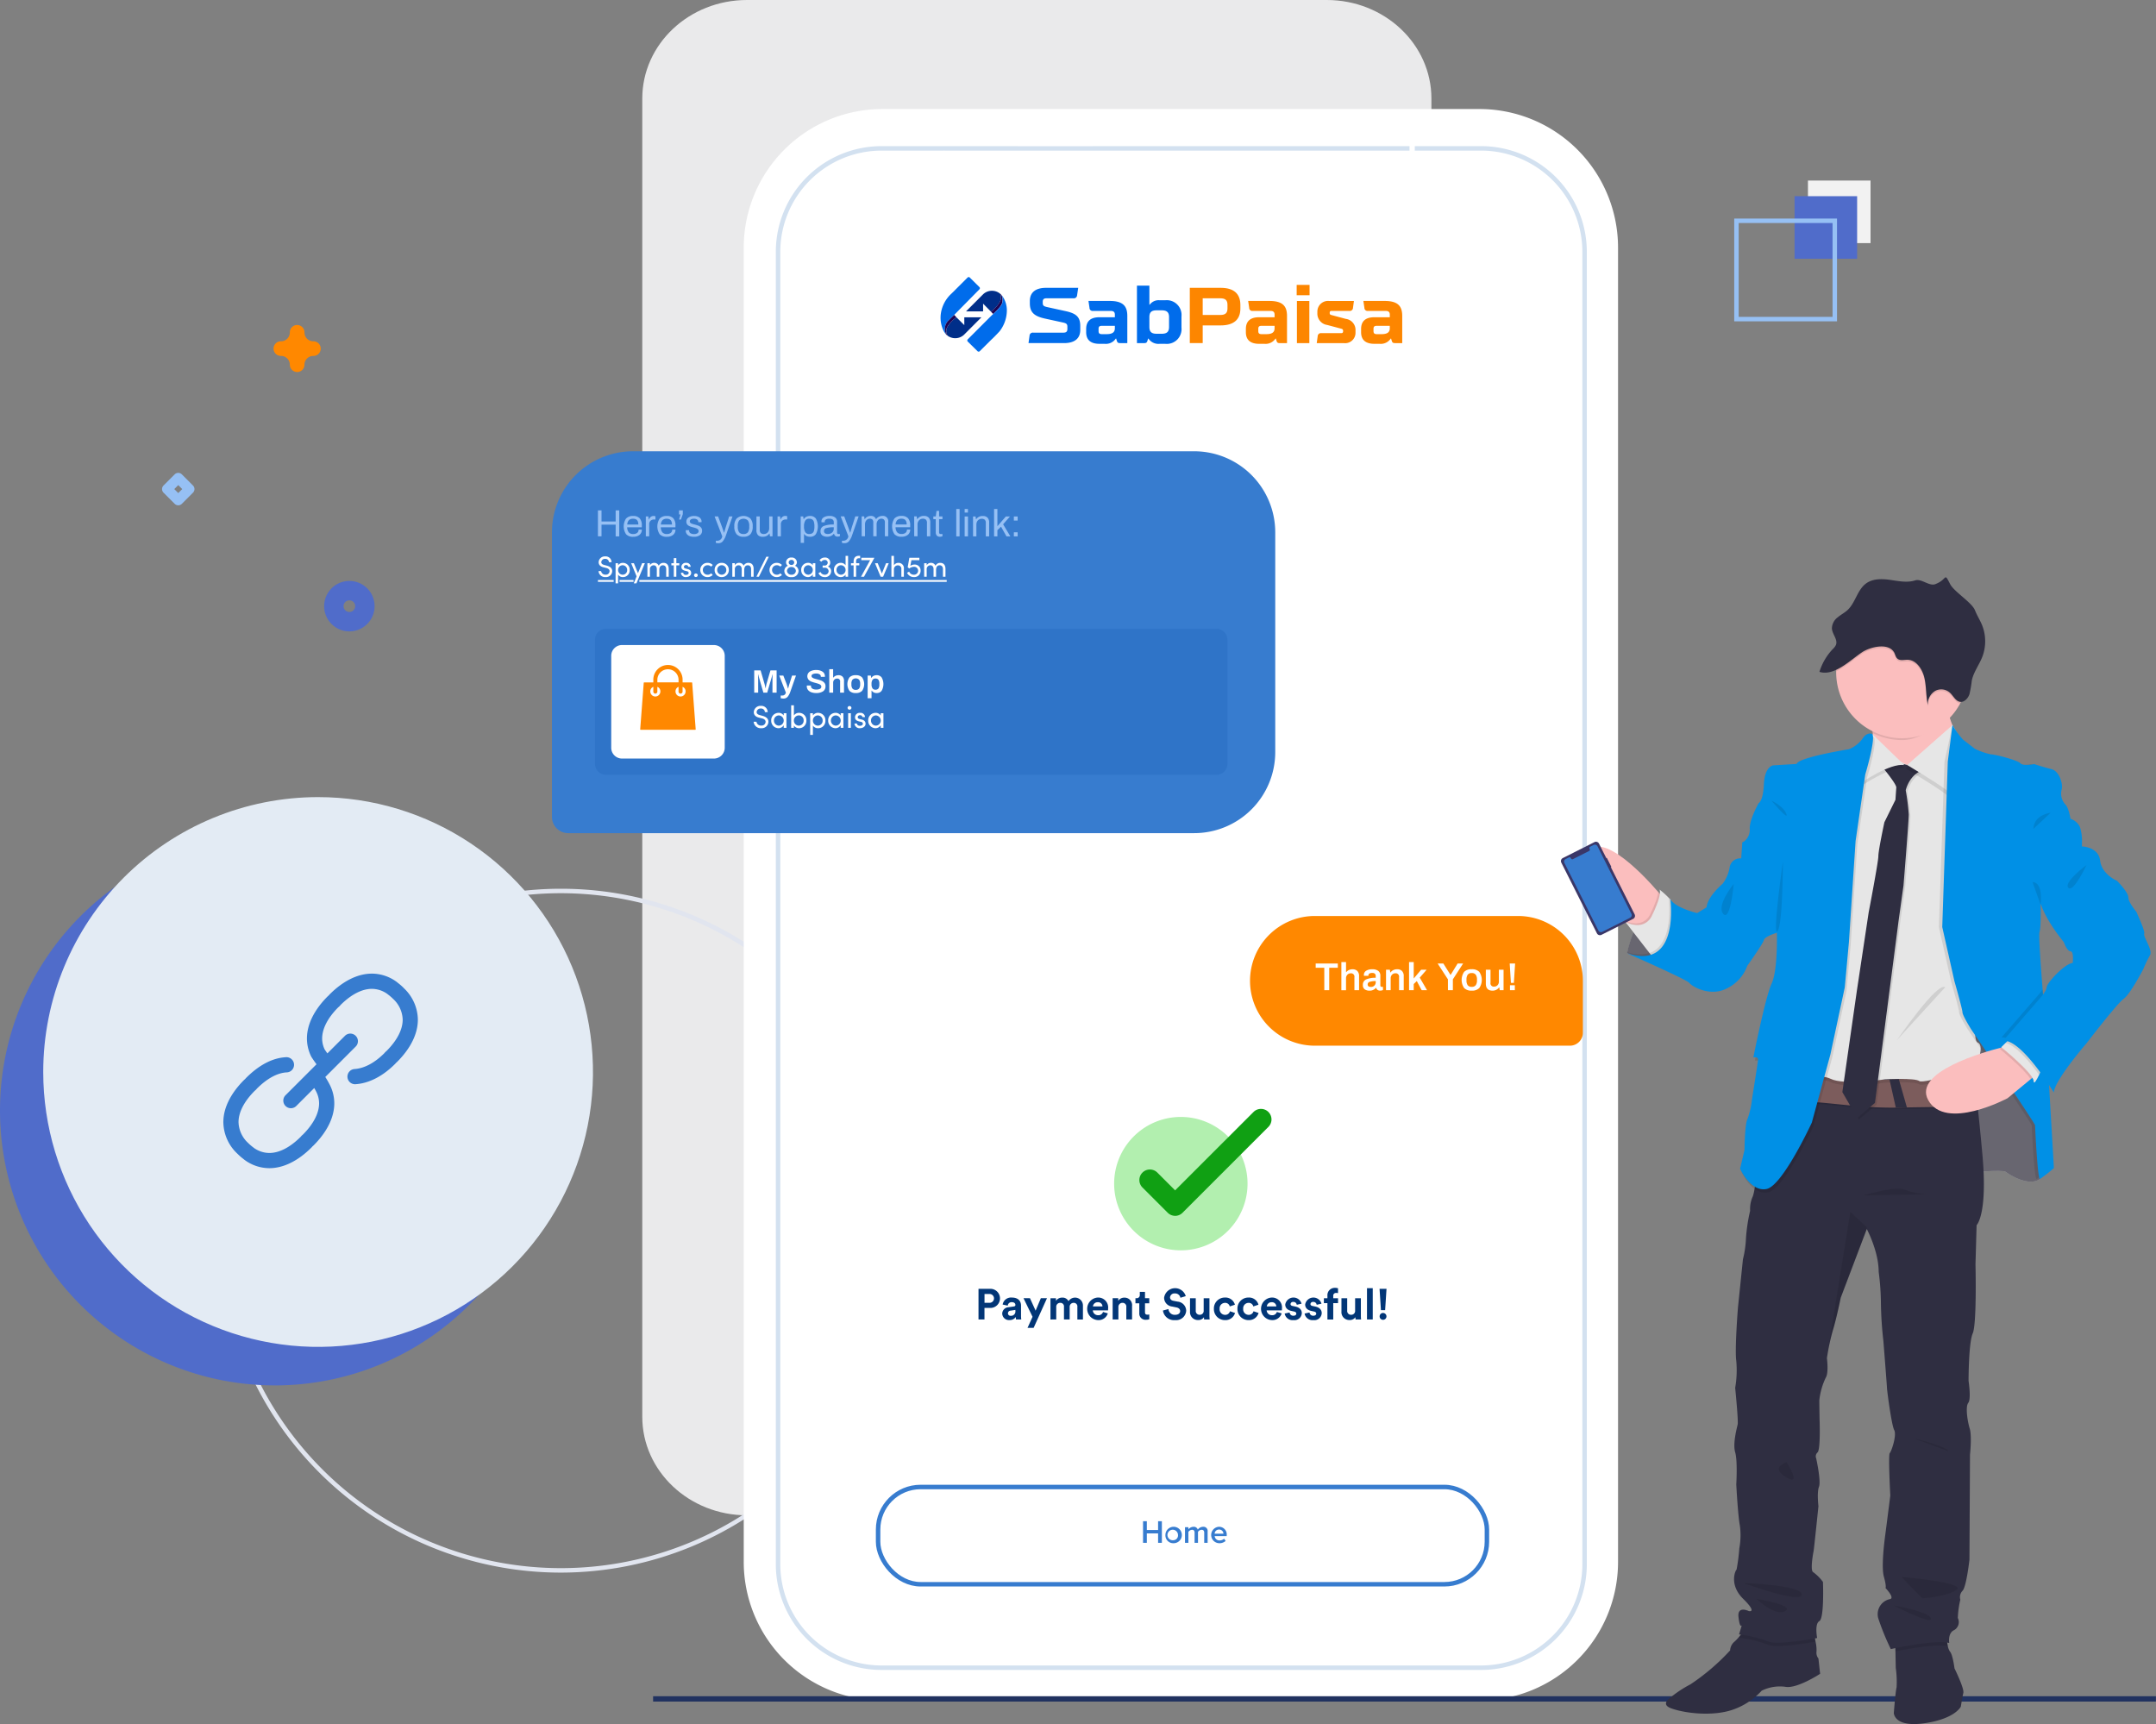 <svg xmlns="http://www.w3.org/2000/svg" xmlns:xlink="http://www.w3.org/1999/xlink" width="481.665" height="385.155" viewBox="0 0 481.665 385.155">
  <rect x="0" y="0" width="481.665" height="385.155" fill="#808080" stroke="none"/>
  <defs>
    <clipPath id="clip-path">
      <rect id="Rectangle_27362" data-name="Rectangle 27362" width="481.665" height="360.798" fill="none"/>
    </clipPath>
    <clipPath id="clip-path-3">
      <path id="Path_42098" data-name="Path 42098" d="M12,252.41A61.41,61.41,0,1,0,73.409,191,61.41,61.41,0,0,0,12,252.41" transform="translate(-12 -191)" fill="none"/>
    </clipPath>
    <linearGradient id="linear-gradient" x1="-0.079" y1="1.686" x2="-0.072" y2="1.686" gradientUnits="objectBoundingBox">
      <stop offset="0" stop-color="#fafcff"/>
      <stop offset="1" stop-color="#e3ebf4"/>
    </linearGradient>
    <clipPath id="clip-path-5">
      <rect id="Rectangle_27311" data-name="Rectangle 27311" width="11.158" height="1.445" fill="none"/>
    </clipPath>
    <clipPath id="clip-path-6">
      <rect id="Rectangle_27312" data-name="Rectangle 27312" width="15.033" height="13.587" fill="none"/>
    </clipPath>
    <clipPath id="clip-path-7">
      <rect id="Rectangle_27313" data-name="Rectangle 27313" width="23.147" height="36.427" fill="none"/>
    </clipPath>
    <clipPath id="clip-path-8">
      <rect id="Rectangle_27314" data-name="Rectangle 27314" width="8.846" height="8.957" fill="none"/>
    </clipPath>
    <clipPath id="clip-path-9">
      <rect id="Rectangle_27315" data-name="Rectangle 27315" width="17.108" height="3.722" fill="none"/>
    </clipPath>
    <clipPath id="clip-path-10">
      <rect id="Rectangle_27316" data-name="Rectangle 27316" width="11.752" height="3.762" fill="none"/>
    </clipPath>
    <clipPath id="clip-path-11">
      <rect id="Rectangle_27317" data-name="Rectangle 27317" width="18.908" height="10.386" fill="none"/>
    </clipPath>
    <clipPath id="clip-path-12">
      <rect id="Rectangle_27318" data-name="Rectangle 27318" width="41.419" height="8.401" fill="none"/>
    </clipPath>
    <clipPath id="clip-path-13">
      <rect id="Rectangle_27319" data-name="Rectangle 27319" width="41.684" height="75.672" fill="none"/>
    </clipPath>
    <clipPath id="clip-path-14">
      <rect id="Rectangle_27320" data-name="Rectangle 27320" width="19.736" height="79.52" fill="none"/>
    </clipPath>
    <clipPath id="clip-path-15">
      <rect id="Rectangle_27321" data-name="Rectangle 27321" width="9.653" height="10.916" fill="none"/>
    </clipPath>
    <clipPath id="clip-path-16">
      <rect id="Rectangle_27322" data-name="Rectangle 27322" width="11.88" height="15.343" fill="none"/>
    </clipPath>
    <clipPath id="clip-path-17">
      <rect id="Rectangle_27323" data-name="Rectangle 27323" width="29.727" height="101.818" fill="none"/>
    </clipPath>
    <clipPath id="clip-path-18">
      <rect id="Rectangle_27324" data-name="Rectangle 27324" width="15.394" height="13.97" fill="none"/>
    </clipPath>
    <clipPath id="clip-path-19">
      <rect id="Rectangle_27325" data-name="Rectangle 27325" width="31.223" height="101.404" fill="none"/>
    </clipPath>
    <clipPath id="clip-path-20">
      <rect id="Rectangle_27326" data-name="Rectangle 27326" width="13.058" height="3.15" fill="none"/>
    </clipPath>
    <clipPath id="clip-path-21">
      <rect id="Rectangle_27327" data-name="Rectangle 27327" width="6.817" height="2.988" fill="none"/>
    </clipPath>
    <clipPath id="clip-path-22">
      <rect id="Rectangle_27328" data-name="Rectangle 27328" width="12.536" height="4.788" fill="none"/>
    </clipPath>
    <clipPath id="clip-path-23">
      <rect id="Rectangle_27329" data-name="Rectangle 27329" width="8.293" height="3.227" fill="none"/>
    </clipPath>
    <clipPath id="clip-path-24">
      <rect id="Rectangle_27330" data-name="Rectangle 27330" width="7.796" height="2.904" fill="none"/>
    </clipPath>
    <clipPath id="clip-path-25">
      <rect id="Rectangle_27331" data-name="Rectangle 27331" width="3.302" height="3.876" fill="none"/>
    </clipPath>
    <clipPath id="clip-path-26">
      <rect id="Rectangle_27332" data-name="Rectangle 27332" width="14.789" height="1.495" fill="none"/>
    </clipPath>
    <clipPath id="clip-path-27">
      <rect id="Rectangle_27333" data-name="Rectangle 27333" width="8.759" height="31.745" fill="none"/>
    </clipPath>
    <clipPath id="clip-path-28">
      <rect id="Rectangle_27334" data-name="Rectangle 27334" width="3.405" height="3.361" fill="none"/>
    </clipPath>
    <clipPath id="clip-path-29">
      <rect id="Rectangle_27335" data-name="Rectangle 27335" width="2.737" height="6.965" fill="none"/>
    </clipPath>
    <clipPath id="clip-path-30">
      <rect id="Rectangle_27336" data-name="Rectangle 27336" width="3.836" height="3.597" fill="none"/>
    </clipPath>
    <clipPath id="clip-path-31">
      <rect id="Rectangle_27337" data-name="Rectangle 27337" width="10.889" height="11.98" fill="none"/>
    </clipPath>
    <clipPath id="clip-path-32">
      <rect id="Rectangle_27338" data-name="Rectangle 27338" width="29.449" height="22.576" fill="none"/>
    </clipPath>
    <clipPath id="clip-path-33">
      <rect id="Rectangle_27339" data-name="Rectangle 27339" width="8.475" height="7.225" fill="none"/>
    </clipPath>
    <clipPath id="clip-path-34">
      <rect id="Rectangle_27340" data-name="Rectangle 27340" width="10.594" height="21.134" fill="none"/>
    </clipPath>
    <clipPath id="clip-path-35">
      <rect id="Rectangle_27341" data-name="Rectangle 27341" width="8.616" height="8.219" fill="none"/>
    </clipPath>
    <clipPath id="clip-path-36">
      <rect id="Rectangle_27342" data-name="Rectangle 27342" width="4.24" height="5.244" fill="none"/>
    </clipPath>
    <clipPath id="clip-path-37">
      <rect id="Rectangle_27343" data-name="Rectangle 27343" width="1.545" height="15.62" fill="none"/>
    </clipPath>
    <clipPath id="clip-path-38">
      <rect id="Rectangle_27344" data-name="Rectangle 27344" width="1.886" height="5.053" fill="none"/>
    </clipPath>
    <clipPath id="clip-path-39">
      <rect id="Rectangle_27349" data-name="Rectangle 27349" width="37.005" height="18.222" fill="none"/>
    </clipPath>
    <clipPath id="clip-path-40">
      <rect id="Rectangle_27345" data-name="Rectangle 27345" width="1.196" height="3.81" fill="none"/>
    </clipPath>
    <clipPath id="clip-path-41">
      <rect id="Rectangle_27346" data-name="Rectangle 27346" width="24.405" height="14.325" fill="none"/>
    </clipPath>
    <clipPath id="clip-path-42">
      <rect id="Rectangle_27347" data-name="Rectangle 27347" width="9.439" height="4.005" fill="none"/>
    </clipPath>
    <clipPath id="clip-path-43">
      <rect id="Rectangle_27348" data-name="Rectangle 27348" width="2.946" height="7.923" fill="none"/>
    </clipPath>
    <clipPath id="clip-path-44">
      <rect id="Rectangle_27351" data-name="Rectangle 27351" width="43.459" height="43.459" fill="#377ccf"/>
    </clipPath>
    <clipPath id="clip-path-46">
      <rect id="Rectangle_27355" data-name="Rectangle 27355" width="141.284" height="32.604" fill="none"/>
    </clipPath>
    <clipPath id="clip-path-47">
      <rect id="Rectangle_27305" data-name="Rectangle 27305" width="103.136" height="16.658" fill="none"/>
    </clipPath>
    <clipPath id="clip-path-48">
      <rect id="Rectangle_27357" data-name="Rectangle 27357" width="14.428" height="14.428" fill="#f80"/>
    </clipPath>
  </defs>
  <g id="Group_46673" data-name="Group 46673" transform="translate(-180.013 -218.643)">
    <path id="Path_42213" data-name="Path 42213" d="M302.86,338.518H173.34c-12.918,0-23.389-9.86-23.389-22.023V22.024C149.951,9.861,160.422,0,173.34,0H302.86c12.918,0,23.39,9.861,23.39,22.024V316.495c0,12.163-10.472,22.023-23.39,22.023" transform="translate(173.551 218.643)" fill="#eaeaeb"/>
    <g id="Group_46456" data-name="Group 46456" transform="translate(180.013 243)">
      <g id="Group_46451" data-name="Group 46451" clip-path="url(#clip-path)">
        <g id="Group_46318" data-name="Group 46318">
          <g id="Group_46317" data-name="Group 46317" clip-path="url(#clip-path)">
            <path id="Path_42096" data-name="Path 42096" d="M137.183,369.21a76.388,76.388,0,1,1,76.388-76.388,76.474,76.474,0,0,1-76.388,76.388m0-151.777a75.389,75.389,0,1,0,75.389,75.389,75.475,75.475,0,0,0-75.389-75.389" transform="translate(-11.868 -42.249)" fill="#e1e5ef"/>
            <path id="Path_42097" data-name="Path 42097" d="M61.41,324.513A61.41,61.41,0,1,0,0,263.1a61.409,61.409,0,0,0,61.41,61.409" transform="translate(0 -39.371)" fill="#506cca"/>
          </g>
        </g>
        <g id="Group_46320" data-name="Group 46320" transform="translate(9.658 153.716)">
          <g id="Group_46319" data-name="Group 46319" clip-path="url(#clip-path-3)">
            <rect id="Rectangle_27309" data-name="Rectangle 27309" width="122.82" height="122.819" transform="translate(0 0)" fill="url(#linear-gradient)"/>
          </g>
        </g>
        <g id="Group_46439" data-name="Group 46439" transform="translate(-0.013)">
          <g id="Group_46438" data-name="Group 46438" clip-path="url(#clip-path)">
            <path id="Path_42099" data-name="Path 42099" d="M81.231,70.462A1.635,1.635,0,0,1,79.6,68.828a1.964,1.964,0,0,0-1.962-1.962,1.635,1.635,0,1,1,0-3.269A1.965,1.965,0,0,0,79.6,61.635a1.635,1.635,0,1,1,3.269,0A1.964,1.964,0,0,0,84.827,63.6a1.635,1.635,0,1,1,0,3.269,1.964,1.964,0,0,0-1.961,1.962,1.635,1.635,0,0,1-1.635,1.635" transform="translate(-14.835 -11.712)" fill="#f80"/>
            <path id="Path_42100" data-name="Path 42100" d="M48.622,108.243a1.125,1.125,0,0,1-.8-.332l-2.49-2.49a1.131,1.131,0,0,1,0-1.6l2.49-2.49a1.131,1.131,0,0,1,1.6,0l2.49,2.49a1.131,1.131,0,0,1,0,1.6l-2.49,2.49a1.125,1.125,0,0,1-.8.332m-.889-3.622.889.889.889-.889-.889-.889Z" transform="translate(-8.784 -19.716)" fill="#96c0f4"/>
            <path id="Path_42101" data-name="Path 42101" d="M95.634,142.267a5.634,5.634,0,1,1,5.634-5.634,5.64,5.64,0,0,1-5.634,5.634m0-6.937a1.3,1.3,0,1,0,1.3,1.3,1.3,1.3,0,0,0-1.3-1.3" transform="translate(-17.568 -25.572)" fill="#506cca"/>
            <path id="Path_42102" data-name="Path 42102" d="M401.8,84.488V30.973A30.971,30.971,0,0,0,370.825,0H237.446a30.974,30.974,0,0,0-30.973,30.973V324.559a30.972,30.972,0,0,0,30.973,30.973H370.825A30.971,30.971,0,0,0,401.8,324.559V84.488Z" transform="translate(-40.304 0)" fill="#fff"/>
            <rect id="Rectangle_27310" data-name="Rectangle 27310" width="335.745" height="1.197" transform="translate(145.92 354.573)" fill="#213260"/>
            <path id="Path_42103" data-name="Path 42103" d="M373.054,10.922h-14.8c.01,0-105.191.026-105.3,0H239.13A23.131,23.131,0,0,0,216,34.052V327.208a23.131,23.131,0,0,0,23.13,23.13H373.054a23.131,23.131,0,0,0,23.131-23.13V34.052a23.131,23.131,0,0,0-23.131-23.13" transform="translate(-42.164 -2.132)" fill="none" stroke="#d3e1f0" stroke-width="1"/>
            <g id="Group_46323" data-name="Group 46323" transform="translate(452.371 174.953)" opacity="0.1" style="mix-blend-mode: normal;isolation: isolate">
              <g id="Group_46322" data-name="Group 46322">
                <g id="Group_46321" data-name="Group 46321" clip-path="url(#clip-path-5)">
                  <path id="Path_42104" data-name="Path 42104" d="M562.094,218.834s10.122-3.251,11.158,0Z" transform="translate(-562.094 -217.388)"/>
                </g>
              </g>
            </g>
            <path id="Path_42105" data-name="Path 42105" d="M451.689,231.42s2.288-12.033,9.653-12.094l5.38,11.1-3.588,2.48s-7.8.249-11.446-1.49" transform="translate(-88.171 -42.813)" fill="#d0cde1"/>
            <g id="Group_46326" data-name="Group 46326" transform="translate(363.518 176.522)" opacity="0.502" style="mix-blend-mode: normal;isolation: isolate">
              <g id="Group_46325" data-name="Group 46325">
                <g id="Group_46324" data-name="Group 46324" clip-path="url(#clip-path-6)">
                  <path id="Path_42106" data-name="Path 42106" d="M466.722,230.428l-3.588,2.484a42.345,42.345,0,0,1-9.409-.794,10.819,10.819,0,0,1-2.036-.7.7.7,0,0,1,.042-.194.214.214,0,0,1,0-.045,27.255,27.255,0,0,1,1.393-4.42c.225-.538.482-1.1.759-1.651a11.282,11.282,0,0,1,4.666-5.129,6.36,6.36,0,0,1,2.455-.645h.328l.116.245,1.822,3.752Z" transform="translate(-451.689 -219.337)"/>
                </g>
              </g>
            </g>
            <path id="Path_42107" data-name="Path 42107" d="M544.96,286.9s7.723-.745,8.414-.187,5.074,3.412,7.671,1.613.865-8.065.865-8.314-.245-9.116-.245-9.116l-4.643-6.265-5.815-10.968-11.88-1.177.322,17.42-.061,8.933Z" transform="translate(-105.279 -49.285)" fill="#d0cde1"/>
            <g id="Group_46329" data-name="Group 46329" transform="translate(434.05 203.197)" opacity="0.503" style="mix-blend-mode: normal;isolation: isolate">
              <g id="Group_46328" data-name="Group 46328">
                <g id="Group_46327" data-name="Group 46327" clip-path="url(#clip-path-7)">
                  <path id="Path_42108" data-name="Path 42108" d="M544.96,286.9s7.723-.745,8.414-.187,5.074,3.412,7.671,1.613.865-8.065.865-8.314-.245-9.116-.245-9.116l-4.643-6.265-5.815-10.968-11.88-1.177.322,17.42-.061,8.933Z" transform="translate(-539.329 -252.482)"/>
                </g>
              </g>
            </g>
            <path id="Path_42109" data-name="Path 42109" d="M457.481,216.172s-.615,7.568-5.319,7.691c0,0-1.333-.806-3.124-2.149-4.132-3.1-10.69-9.058-8.878-14.6,2.6-7.938,15.22,6.7,15.22,6.7l.966,1.09Z" transform="translate(-85.86 -39.969)" fill="#fbbebe"/>
            <g id="Group_46332" data-name="Group 46332" transform="translate(362.774 174.935)" opacity="0.1" style="mix-blend-mode: normal;isolation: isolate">
              <g id="Group_46331" data-name="Group 46331">
                <g id="Group_46330" data-name="Group 46330" clip-path="url(#clip-path-8)">
                  <path id="Path_42110" data-name="Path 42110" d="M459.611,218.634s-.615,7.568-5.319,7.69c0,0-1.332-.806-3.124-2.148l-.4-.517a6.128,6.128,0,0,0,2.575.694,3.477,3.477,0,0,0,3.362-2.122,27,27,0,0,0,1.287-3,8.839,8.839,0,0,0,.477-1.861Z" transform="translate(-450.765 -217.366)"/>
                </g>
              </g>
            </g>
            <path id="Path_42111" data-name="Path 42111" d="M457.658,232.187l-1.058-1.364-3.572-4.6-1.815-2.348a6.1,6.1,0,0,0,2.574.7,3.484,3.484,0,0,0,3.366-2.126,26.859,26.859,0,0,0,1.287-3c.589-1.674.576-2.537.371-2.826a19.26,19.26,0,0,1,2.043,1.82l.026.026c.209.193.344.323.344.323l.126.252,1.791,3.593.019.151c.163,1.142.769,8.377-5.5,9.4" transform="translate(-88.078 -42.277)" fill="#e6e6e6"/>
            <path id="Path_42112" data-name="Path 42112" d="M496.92,431.95s-5.2,3.413-7.794,2.9a9.2,9.2,0,0,0-5.261.871,15.651,15.651,0,0,1-6.561,4.281c-4.206,1.426-10.081.868-13.422-.252-1.583-.526-1.709-1.21-.949-2.048a26.445,26.445,0,0,1,5.032-3.41,48.466,48.466,0,0,0,8.846-7.568,2.7,2.7,0,0,1,.8-1.8,9.7,9.7,0,0,0,1.248-1.29c.663-.787,1.287-1.613,1.287-1.613l15.284.5s.261,1.107.464,2.236a7.978,7.978,0,0,1,.216,2.233,2.02,2.02,0,0,0,.434,1.548l.274,2.532Z" transform="translate(-90.278 -82.381)" fill="#2f2e41"/>
            <path id="Path_42113" data-name="Path 42113" d="M541.259,436.509c-.183.741-.4,2.074-.506,2.7-.034.212-.051.341-.051.341s-1.238,2.729-8.105,3.723-6.867-2.3-6.867-2.3.026-.355.071-.887c.119-1.452.367-4.228.547-4.819a21.984,21.984,0,0,0-.184-4.343l-.073-3.7-.052-2.581,11.387-1.181a22.024,22.024,0,0,0,.366,2.542,3.236,3.236,0,0,0,.5,1.29c.618.687.991,3.723.991,3.723s2.22,4.49,1.978,5.484" transform="translate(-102.624 -82.663)" fill="#2f2e41"/>
            <g id="Group_46335" data-name="Group 46335" transform="translate(388.524 339.64)" opacity="0.1" style="mix-blend-mode: normal;isolation: isolate">
              <g id="Group_46334" data-name="Group 46334">
                <g id="Group_46333" data-name="Group 46333" clip-path="url(#clip-path-9)">
                  <path id="Path_42114" data-name="Path 42114" d="M499.406,422.52s.261,1.107.464,2.235c-1.651.3-8.868,1.558-10.673.681a28.19,28.19,0,0,0-6.435-1.552l.073-.251c.663-.787,1.288-1.613,1.288-1.613Z" transform="translate(-482.761 -422.02)"/>
                </g>
              </g>
            </g>
            <g id="Group_46338" data-name="Group 46338" transform="translate(423.409 340.807)" opacity="0.1" style="mix-blend-mode: normal;isolation: isolate">
              <g id="Group_46337" data-name="Group 46337">
                <g id="Group_46336" data-name="Group 46336" clip-path="url(#clip-path-10)">
                  <path id="Path_42115" data-name="Path 42115" d="M537.859,426.025c-2.9-.491-9.209.7-11.7,1.206l-.052-2.581,11.385-1.181a21.686,21.686,0,0,0,.367,2.555" transform="translate(-526.107 -423.47)"/>
                </g>
              </g>
            </g>
            <path id="Path_42116" data-name="Path 42116" d="M535.566,300.694l-.248,8.746s.322,13.335-.617,15.445-.93,10.606-.93,10.606.621,4.033-.061,4.9-.187,4.1.322,5.771.058,5.832.058,5.832l-.122,23.445s-.679,6.078-1.548,6.949a2.022,2.022,0,0,0-.513.925,2.044,2.044,0,0,0,.021,1.059,21.091,21.091,0,0,0-.557,4.092,2.058,2.058,0,0,1-.865,2.726c-1.422.681-1.056,2.855-1.056,2.855-3.4-.806-13.051,1.368-13.051,1.368a56.7,56.7,0,0,1-2.726-6.639,3.427,3.427,0,0,1,2.475-4.517c1.3-.174-.927-2.484-.927-2.484s.248-.323-.371-2.542.122-7.942.322-9.429,1.113-8.684,1.113-8.684-.492-9.116-.122-9.49,1.609-3.971.991-5.161-1.609-8.932-1.609-9.355-.8-10.484-.8-10.484a84.834,84.834,0,0,1-.557-8.5,55.761,55.761,0,0,0-.5-7.007c0-4.593-2.657-9.554-2.657-9.554l-.068.178-5.75,15.161s-.926,4.587-1.733,7.194a47.159,47.159,0,0,0-1.207,5.383l-.055.323c-.022.139-.042.258-.054.349l-.039.252s.431,3.287-.248,4.342a15.556,15.556,0,0,0-1.451,5.1c0,.88.058,4.223.058,4.223s.251,6.636-.431,7.381a1.174,1.174,0,0,0-.322,1.365s1.116,5.023.621,6.325-.122,4.339-.122,4.339-.982,9.594-1.091,10.1-.8,4.342-.064,4.652a9.971,9.971,0,0,1,2.166,2.171s.322,8.126-.8,8.746-.5,3.783-.5,3.783-8.968,1.739-11.011.744a28.138,28.138,0,0,0-6.435-1.552l.614-2.039c-.034.071-.443.732-.736-1.807-.322-2.667,2.29-1.364,2.29-1.364s2.04.5-1.242-2.729-1.67-6.513-1.484-6.513a42.106,42.106,0,0,0,.617-4.774,15.9,15.9,0,0,0,.122-5.087c-.435-2.232-.8-9.181-.8-9.181s.322-5.271-.247-7.193.371-5.4.556-6.207-.556-8.186-.556-8.186a22.89,22.89,0,0,0,.247-6.013c-.373-2.542.373-11.91.373-11.91l1.113-10.794a22.949,22.949,0,0,0,.679-4.713,38.448,38.448,0,0,1,.927-6.129,6.765,6.765,0,0,1,.495-2.977c.618-1.238.869-5.333.869-5.333l5.939-13.649,2.9-12.033,39.289-.372s.144,1.041.379,2.938.576,4.706.966,8.171c.341,3.148.714,6.852,1.079,10.969,1.16,13.139-1.314,15.5-1.314,15.5" transform="translate(-93.966 -51.362)" fill="#2f2e41"/>
            <path id="Path_42117" data-name="Path 42117" d="M539.1,172.4l-9.161,9.8s-11.752-4.716-10.516-6.329c.479-.625.4-2.581.126-4.769-.435-3.432-1.362-7.39-1.362-7.39s20.539-3.349,18.8.122a5.644,5.644,0,0,0-.129,4.12,15.505,15.505,0,0,0,2.237,4.442Z" transform="translate(-101.152 -31.673)" fill="#fbbebe"/>
            <g id="Group_46341" data-name="Group 46341" transform="translate(417.038 130.585)" opacity="0.1" style="mix-blend-mode: normal;isolation: isolate">
              <g id="Group_46340" data-name="Group 46340">
                <g id="Group_46339" data-name="Group 46339" clip-path="url(#clip-path-11)">
                  <path id="Path_42118" data-name="Path 42118" d="M536.995,163.834c-.643,1.271-.933,1.394-.538,2.761-2.686,2.9-6.113,6.049-10.348,6.049a14.631,14.631,0,0,1-6.557-1.542c-.435-3.432-1.361-7.39-1.361-7.39s20.538-3.349,18.8.122" transform="translate(-518.191 -162.258)"/>
                </g>
              </g>
            </g>
            <path id="Path_42119" data-name="Path 42119" d="M539.182,152.75a14.727,14.727,0,1,1-29.455,0v-.212a14.725,14.725,0,1,1,29.448.212Z" transform="translate(-99.5 -26.915)" fill="#fbbebe"/>
            <g id="Group_46344" data-name="Group 46344" transform="translate(400.396 215.06)" opacity="0.1" style="mix-blend-mode: normal;isolation: isolate">
              <g id="Group_46343" data-name="Group 46343">
                <g id="Group_46342" data-name="Group 46342" clip-path="url(#clip-path-12)">
                  <path id="Path_42120" data-name="Path 42120" d="M538.931,275.388c-1.95.017-8.446.072-15.706.188h-.087l-2.4.04h-.074c-8.607.139-17.089-1.548-20.493-1.226-7.24.681,2.6-6.7,2.6-6.7a60.349,60.349,0,0,0,16.491,1.671l2.081-.106c6.579-.374,13.192-.994,16.642-2.032.239,1.915.574,4.715.947,8.165" transform="translate(-497.512 -267.223)"/>
                </g>
              </g>
            </g>
            <path id="Path_42121" data-name="Path 42121" d="M538.93,274.926c-1.95,0-8.446.072-15.706.184h-.087l-2.4.042h-.073c-8.607.138-17.09-1.548-20.494-1.229-7.24.68,2.6-6.7,2.6-6.7a60.508,60.508,0,0,0,16.491,1.671l2.082-.109c6.579-.372,13.192-.993,16.642-2.032.241,1.916.575,4.706.949,8.171" transform="translate(-97.116 -52.071)" fill="#7c5c5c"/>
            <g id="Group_46347" data-name="Group 46347" transform="translate(400.827 142.583)" opacity="0.1" style="mix-blend-mode: normal;isolation: isolate">
              <g id="Group_46346" data-name="Group 46346">
                <g id="Group_46345" data-name="Group 46345" clip-path="url(#clip-path-13)">
                  <path id="Path_42122" data-name="Path 42122" d="M518.216,179.4l-11.384,5.335-8.784,68.1s5.2-2.355,8.165-.868,12.125.126,12.125.126,6.683-.374,7.674.372,12.618-3.1,12.618-3.1,2.1-4.716.5-5.457.5-8.065.5-8.065l-.991-49.126-1.979-6.325-5.32-3.228-5.451,4.342-2.575.372Z" transform="translate(-498.048 -177.167)"/>
                </g>
              </g>
            </g>
            <path id="Path_42123" data-name="Path 42123" d="M518.216,178.473l-11.384,5.335-8.784,68.11s5.2-2.357,8.165-.868,12.125.123,12.125.123,6.683-.373,7.674.372,12.618-3.1,12.618-3.1,2.1-4.713.5-5.458.5-8.064.5-8.064l-.991-49.133-1.979-6.326-5.32-3.227-5.451,4.345-2.575.368Z" transform="translate(-97.221 -34.402)" fill="#e6e6e6"/>
            <g id="Group_46350" data-name="Group 46350" transform="translate(411.963 146.231)" opacity="0.1" style="mix-blend-mode: normal;isolation: isolate">
              <g id="Group_46349" data-name="Group 46349">
                <g id="Group_46348" data-name="Group 46348" clip-path="url(#clip-path-14)">
                  <path id="Path_42124" data-name="Path 42124" d="M520.731,182.7s3.279,3.906,3.218,4.713-.184,2.728-.184,2.728l-2.478,5.027s-1.361,6.265-1.361,7.568-2.165,12.581-2.165,12.581l-2.6,17.368-3.279,22.764,3.341,5.768,3.961-3.349,5.257-40.568,1.114-8s1.174-14.391,1.174-15.878a51.007,51.007,0,0,0-.678-5.4s.8-3.722,4.145-4.59-.248-.188-.248-.188l-1.931-1.552-1.67.684s-4.627-1.416-5.617.32" transform="translate(-511.884 -181.699)"/>
                </g>
              </g>
            </g>
            <path id="Path_42125" data-name="Path 42125" d="M520.275,182.251s3.279,3.906,3.218,4.712-.187,2.729-.187,2.729l-2.475,5.026s-1.345,6.258-1.345,7.559-2.165,12.581-2.165,12.581L514.7,232.252,511.442,255l3.343,5.771,3.942-3.358,5.263-40.559,1.113-8s1.174-14.391,1.174-15.881a50.891,50.891,0,0,0-.678-5.4s.8-3.721,4.145-4.59-.248-.184-.248-.184l-1.931-1.552-1.644.677s-4.656-1.42-5.647.324" transform="translate(-99.835 -35.381)" fill="#2f2e41"/>
            <g id="Group_46353" data-name="Group 46353" transform="translate(415.801 140.351)" opacity="0.1" style="mix-blend-mode: normal;isolation: isolate">
              <g id="Group_46352" data-name="Group 46352">
                <g id="Group_46351" data-name="Group 46351" clip-path="url(#clip-path-15)">
                  <path id="Path_42126" data-name="Path 42126" d="M519.126,174.393s-.5.372-.618,2.851-1.855,8.065-1.855,8.065,6.435-4.468,9.653-3.971Z" transform="translate(-516.653 -174.393)"/>
                </g>
              </g>
            </g>
            <path id="Path_42127" data-name="Path 42127" d="M519.126,173.467s-.5.372-.618,2.855-1.855,8.065-1.855,8.065,6.435-4.465,9.653-3.968Z" transform="translate(-100.852 -33.861)" fill="#e6e6e6"/>
            <g id="Group_46356" data-name="Group 46356" transform="translate(425.697 138.364)" opacity="0.1" style="mix-blend-mode: normal;isolation: isolate">
              <g id="Group_46355" data-name="Group 46355">
                <g id="Group_46354" data-name="Group 46354" clip-path="url(#clip-path-16)">
                  <path id="Path_42128" data-name="Path 42128" d="M539.1,171.924l-10.148,8.932s8.54,5.087,9.654,6.329,2.226-12.16,2.226-12.16Z" transform="translate(-528.95 -171.924)"/>
                </g>
              </g>
            </g>
            <path id="Path_42129" data-name="Path 42129" d="M539.563,171l-10.129,8.926s8.536,5.084,9.653,6.325,2.23-12.158,2.23-12.158Z" transform="translate(-103.347 -33.38)" fill="#e6e6e6"/>
            <g id="Group_46359" data-name="Group 46359" transform="translate(389.106 140.258)" opacity="0.1" style="mix-blend-mode: normal;isolation: isolate">
              <g id="Group_46358" data-name="Group 46358">
                <g id="Group_46357" data-name="Group 46357" clip-path="url(#clip-path-17)">
                  <path id="Path_42130" data-name="Path 42130" d="M513.022,174.37s-1.114-.558-2.166,1.055a6.971,6.971,0,0,1-3.031,2.355s-11.262,1.8-11.693,3.288l-5.258.323s-1.856.245-2.043,4.154-1.187,4.271-1.187,4.271-2.166,3.845-1.982,5.829a3.261,3.261,0,0,1-1.671,2.977l7.723,20.159s.248,8.314-1.177,11.352-4.083,16.5-4.083,16.5,1.117-.248,1.053.493S486.146,256,486.146,256a17.944,17.944,0,0,1-.988,4.343c-.616,1.116-.682,6.949-.682,6.949l-.992,4.216s2.353,5.274,5.94,4.516,10.126-14.807,10.126-14.807l4.145-15.2,3.218-15.01.927-10.171,1.486-22.517,2.166-14.887s2.4-8.006,1.53-9.063" transform="translate(-483.484 -174.277)"/>
                </g>
              </g>
            </g>
            <path id="Path_42131" data-name="Path 42131" d="M512.568,173.444s-1.113-.558-2.166,1.055a6.992,6.992,0,0,1-3.031,2.358s-11.262,1.8-11.693,3.287l-5.261.323s-1.856.249-2.04,4.155S487.2,188.9,487.2,188.9s-2.166,3.845-1.979,5.829a3.252,3.252,0,0,1-1.67,2.976l7.723,20.16s.247,8.313-1.175,11.352-4.082,16.5-4.082,16.5,1.113-.249,1.052.5-1.361,8.868-1.361,8.868a17.86,17.86,0,0,1-.991,4.342c-.62,1.116-.679,6.949-.679,6.949l-.983,4.2s2.352,5.275,5.939,4.517,10.085-14.823,10.085-14.823l4.147-15.2,3.218-15.013.93-10.171,1.484-22.517,2.166-14.887s2.409-7.988,1.544-9.043" transform="translate(-94.294 -33.839)" fill="#0090e6"/>
            <g id="Group_46362" data-name="Group 46362" transform="translate(363.157 176.14)" opacity="0.1" style="mix-blend-mode: normal;isolation: isolate">
              <g id="Group_46361" data-name="Group 46361">
                <g id="Group_46360" data-name="Group 46360" clip-path="url(#clip-path-18)">
                  <path id="Path_42132" data-name="Path 42132" d="M466.635,230.335l-3.588,2.485a42.292,42.292,0,0,1-9.409-.794l-2-.89-.4-.174.412.129a8.152,8.152,0,0,0,4.952.177c5.077-1.713,4.505-10.119,4.322-12.022-.019-.191-.034-.323-.042-.361a.116.116,0,0,1,0-.023l.029.048a2.325,2.325,0,0,0,.236.323c.071.08.145.164.225.241l1.792,3.593.019.152Z" transform="translate(-451.241 -218.863)"/>
                </g>
              </g>
            </g>
            <path id="Path_42133" data-name="Path 42133" d="M479.159,202.984l-1.732.5-.247,3.549a2.365,2.365,0,0,0-2.6,2.109,8.537,8.537,0,0,1-1.544,3.548s-3.4,2.855-3.591,5.271l-2.1,1.29s-4.892-1.142-6-3.112c0,0,2.227,16-9.653,12.094,0,0,13.3,5.832,13.92,6.639s4.7,3.162,8.414,1.178a8.972,8.972,0,0,0,4.518-5.036s3.588-5.026,3.713-5.771,2.9-1.613,2.9-1.613l5.323-12.9Z" transform="translate(-88.171 -39.623)" fill="#0090e6"/>
            <g id="Group_46365" data-name="Group 46365" transform="translate(433.172 137.623)" opacity="0.1" style="mix-blend-mode: normal;isolation: isolate">
              <g id="Group_46364" data-name="Group 46364">
                <g id="Group_46363" data-name="Group 46363" clip-path="url(#clip-path-19)">
                  <path id="Path_42134" data-name="Path 42134" d="M539.489,179.19,541.282,171s.8,2.668,1.609,3.287l2.662,2.046a15.431,15.431,0,0,0,3.588,1.242c.926,0,5.939,1.29,6.557,1.984s3.1.187,3.1.187,2.039.681,3.835,1.116,2.661,3.413,2.288,4.591a3.585,3.585,0,0,0,.869,3.349c.74.744,1.113,3.164,1.113,3.164a3.622,3.622,0,0,1,2.1,1.8,12.478,12.478,0,0,1,.435,4.342l-9.219,13.026s.122,5.026-.247,6.129,1.287,20.1,1.287,20.1l1.931,32.626a34.582,34.582,0,0,1-3.092,2.419c-.557.249-1.117-11.539-1.117-11.971s-14.289-21.462-14.289-21.462-1.931-3.1-1.931-3.784-1.8-6.949-1.8-6.949l-2.723-12.1Z" transform="translate(-538.238 -171.004)"/>
                </g>
              </g>
            </g>
            <path id="Path_42135" data-name="Path 42135" d="M570.383,197.391c0,.426-.023.71-.023.71l-9.211,13.016s.129,5.023-.245,6.129c-.216.645.257,7.323.695,12.8.322,3.957.605,7.294.605,7.294l.815,13.838,1.1,18.787a34.46,34.46,0,0,1-3.092,2.419c-.557.249-1.113-11.538-1.113-11.974s-14.293-21.458-14.293-21.458-1.931-3.1-1.931-3.784-1.792-6.949-1.792-6.949l-2.723-12.1,1.236-36.964,1.052-8.186a17.855,17.855,0,0,0,2.352,3.284c.8.616,2.657,2.049,2.657,2.049a15.426,15.426,0,0,0,3.591,1.242c.93,0,5.94,1.29,6.558,1.984s3.1.187,3.1.187,2.04.681,3.832,1.116,2.661,3.413,2.29,4.587a3.585,3.585,0,0,0,.866,3.352c.742.744,1.113,3.161,1.113,3.161a3.637,3.637,0,0,1,2.1,1.8,10.193,10.193,0,0,1,.459,3.65" transform="translate(-105.249 -33.375)" fill="#0090e6"/>
            <g id="Group_46368" data-name="Group 46368" transform="translate(389.504 329.285)" opacity="0.1" style="mix-blend-mode: normal;isolation: isolate">
              <g id="Group_46367" data-name="Group 46367">
                <g id="Group_46366" data-name="Group 46366" clip-path="url(#clip-path-20)">
                  <path id="Path_42136" data-name="Path 42136" d="M483.978,409.153c.322,0,13.3.5,13.055,2.607s-13.055-2.607-13.055-2.607" transform="translate(-483.978 -409.153)"/>
                </g>
              </g>
            </g>
            <g id="Group_46371" data-name="Group 46371" transform="translate(392.413 332.82)" opacity="0.1" style="mix-blend-mode: normal;isolation: isolate">
              <g id="Group_46370" data-name="Group 46370">
                <g id="Group_46369" data-name="Group 46369" clip-path="url(#clip-path-21)">
                  <path id="Path_42137" data-name="Path 42137" d="M487.593,413.546s8.723,1.426,6.435,2.729-6.435-2.729-6.435-2.729" transform="translate(-487.593 -413.546)"/>
                </g>
              </g>
            </g>
            <g id="Group_46374" data-name="Group 46374" transform="translate(424.831 327.921)" opacity="0.1" style="mix-blend-mode: normal;isolation: isolate">
              <g id="Group_46373" data-name="Group 46373">
                <g id="Group_46372" data-name="Group 46372" clip-path="url(#clip-path-22)">
                  <path id="Path_42138" data-name="Path 42138" d="M527.874,407.458s14.48,1.242,12.315,2.851-7.3,1.861-7.549,1.936-4.766-4.787-4.766-4.787" transform="translate(-527.874 -407.458)"/>
                </g>
              </g>
            </g>
            <g id="Group_46377" data-name="Group 46377" transform="translate(423.1 334.311)" opacity="0.1" style="mix-blend-mode: normal;isolation: isolate">
              <g id="Group_46376" data-name="Group 46376">
                <g id="Group_46375" data-name="Group 46375" clip-path="url(#clip-path-23)">
                  <path id="Path_42139" data-name="Path 42139" d="M525.723,415.4s8.044,1.364,8.289,2.9-8.289-2.9-8.289-2.9" transform="translate(-525.723 -415.398)"/>
                </g>
              </g>
            </g>
            <g id="Group_46380" data-name="Group 46380" transform="translate(427.554 296.968)" opacity="0.1" style="mix-blend-mode: normal;isolation: isolate">
              <g id="Group_46379" data-name="Group 46379">
                <g id="Group_46378" data-name="Group 46378" clip-path="url(#clip-path-24)">
                  <path id="Path_42140" data-name="Path 42140" d="M531.257,369s7.361,1.736,7.8,2.9Z" transform="translate(-531.257 -368.998)"/>
                </g>
              </g>
            </g>
            <g id="Group_46383" data-name="Group 46383" transform="translate(397.413 302.304)" opacity="0.1" style="mix-blend-mode: normal;isolation: isolate">
              <g id="Group_46382" data-name="Group 46382">
                <g id="Group_46381" data-name="Group 46381" clip-path="url(#clip-path-25)">
                  <path id="Path_42141" data-name="Path 42141" d="M495.547,375.628s-3.836,1.116-.122,3.349.122-3.349.122-3.349" transform="translate(-493.805 -375.628)"/>
                </g>
              </g>
            </g>
            <g id="Group_46386" data-name="Group 46386" transform="translate(416.169 241.2)" opacity="0.1" style="mix-blend-mode: normal;isolation: isolate">
              <g id="Group_46385" data-name="Group 46385">
                <g id="Group_46384" data-name="Group 46384" clip-path="url(#clip-path-26)">
                  <path id="Path_42142" data-name="Path 42142" d="M517.111,301.2c.435,0,7.179-2.232,9.528-1.239a15.606,15.606,0,0,0,5.261.991Z" transform="translate(-517.111 -299.703)"/>
                </g>
              </g>
            </g>
            <g id="Group_46389" data-name="Group 46389" transform="translate(408.28 246.381)" opacity="0.1" style="mix-blend-mode: normal;isolation: isolate">
              <g id="Group_46388" data-name="Group 46388">
                <g id="Group_46387" data-name="Group 46387" clip-path="url(#clip-path-27)">
                  <path id="Path_42143" data-name="Path 42143" d="M516.067,309.534l-.068.613-5.75,15.162s-.926,4.587-1.734,7.193a47.168,47.168,0,0,0-1.207,5.384l5.108-31.745Z" transform="translate(-507.308 -306.141)"/>
                </g>
              </g>
            </g>
            <path id="Path_42144" data-name="Path 42144" d="M528.413,275.6l-2.4.042h-.074l-1.406-6.252c.691-.034,1.383-.071,2.081-.113Z" transform="translate(-102.39 -52.564)" fill="#2f2e41"/>
            <path id="Path_42145" data-name="Path 42145" d="M559.577,266.287l-1.541,1.271-5.147,4.242s-13.923,7.445-17.759.374c-3.382-6.229,12.4-10.677,16.2-11.649.518-.132.81-.2.81-.2Z" transform="translate(-104.367 -50.817)" fill="#fbbebe"/>
            <g id="Group_46392" data-name="Group 46392" transform="translate(395.753 154.493)" opacity="0.1" style="mix-blend-mode: normal;isolation: isolate">
              <g id="Group_46391" data-name="Group 46391">
                <g id="Group_46390" data-name="Group 46390" clip-path="url(#clip-path-28)">
                  <path id="Path_42146" data-name="Path 42146" d="M491.743,191.965s2.722,1.239,3.34,2.977-3.34-2.977-3.34-2.977" transform="translate(-491.743 -191.965)"/>
                </g>
              </g>
            </g>
            <g id="Group_46395" data-name="Group 46395" transform="translate(384.602 173.1)" opacity="0.1" style="mix-blend-mode: normal;isolation: isolate">
              <g id="Group_46394" data-name="Group 46394">
                <g id="Group_46393" data-name="Group 46393" clip-path="url(#clip-path-29)">
                  <path id="Path_42147" data-name="Path 42147" d="M480.624,215.085s-3.961,4.838-2.352,6.7,2.352-6.7,2.352-6.7" transform="translate(-477.887 -215.085)"/>
                </g>
              </g>
            </g>
            <g id="Group_46398" data-name="Group 46398" transform="translate(454.284 157.222)" opacity="0.1" style="mix-blend-mode: normal;isolation: isolate">
              <g id="Group_46397" data-name="Group 46397">
                <g id="Group_46396" data-name="Group 46396" clip-path="url(#clip-path-30)">
                  <path id="Path_42148" data-name="Path 42148" d="M568.307,195.356s-3.714.372-3.836,3.6Z" transform="translate(-564.471 -195.356)"/>
                </g>
              </g>
            </g>
            <g id="Group_46401" data-name="Group 46401" transform="translate(423.718 196.104)" opacity="0.1" style="mix-blend-mode: normal;isolation: isolate">
              <g id="Group_46400" data-name="Group 46400">
                <g id="Group_46399" data-name="Group 46399" clip-path="url(#clip-path-31)">
                  <path id="Path_42149" data-name="Path 42149" d="M526.491,255.649c.371-.373,8.91-13.026,10.889-11.91Z" transform="translate(-526.491 -243.669)"/>
                </g>
              </g>
            </g>
            <g id="Group_46404" data-name="Group 46404" transform="translate(410.234 110.952)" opacity="0.1" style="mix-blend-mode: normal;isolation: isolate">
              <g id="Group_46403" data-name="Group 46403">
                <g id="Group_46402" data-name="Group 46402" clip-path="url(#clip-path-32)">
                  <path id="Path_42150" data-name="Path 42150" d="M539.183,152.746a14.734,14.734,0,0,1-1.741,6.968l-.109-.019c-.933-.2-1.419-1.291-2.133-1.968a2.889,2.889,0,0,0-3.34-.471,3.409,3.409,0,0,0-1.641,3.184c-.47-1.988-.322-4.1-.782-6.091s-1.847-4-3.742-4.038c-.817,0-1.773.3-2.361-.323-.357-.373-.431-.968-.7-1.4-1.354-2.2-5.47-1.087-7.163.039-1.628,1.082-3.644,2.929-5.736,3.9a14.725,14.725,0,1,1,29.449.212Z" transform="translate(-509.736 -137.864)"/>
                </g>
              </g>
            </g>
            <path id="Path_42151" data-name="Path 42151" d="M521.727,146.688c.27.449.341,1.036.7,1.4.588.613,1.544.3,2.361.323,1.9.034,3.283,2.048,3.742,4.038s.322,4.1.782,6.089a3.4,3.4,0,0,1,1.643-3.18,2.892,2.892,0,0,1,3.337.468c.714.681,1.2,1.771,2.133,1.968s1.834-.7,2.169-1.687a25.89,25.89,0,0,0,.534-3.09c.422-1.936,1.68-3.518,2.378-5.358a9.742,9.742,0,0,0-.064-6.928c-.464-1.165-1.156-2.213-1.609-3.378-.715-1.767-4.676-4.148-5.541-5.832-1.457-2.819-.518-1.062-3.337,0-1.345.508-3.108-1.3-4.472-.848-1.831.587-3.784.145-5.68-.119s-3.984-.291-5.505.967c-1.751,1.436-2.23,4.136-3.861,5.713-.691.662-1.552,1.082-2.281,1.7a3.173,3.173,0,0,0-1.288,2.519c.109,1.291,1.365,2.452.9,3.643a2.957,2.957,0,0,1-.686.906,12.922,12.922,0,0,0-3,5.11c3.311,1.035,6.9-2.623,9.485-4.352,1.677-1.155,5.8-2.254,7.154-.071" transform="translate(-98.595 -25.376)" fill="#2f2e41"/>
            <g id="Group_46407" data-name="Group 46407" transform="translate(446.735 209.515)" opacity="0.1" style="mix-blend-mode: normal;isolation: isolate">
              <g id="Group_46406" data-name="Group 46406">
                <g id="Group_46405" data-name="Group 46405" clip-path="url(#clip-path-33)">
                  <path id="Path_42152" data-name="Path 42152" d="M563.565,266.288l-1.541,1.271c-1.358-2.258-6.934-6.8-6.934-6.8l.241-.233c.517-.132.81-.2.81-.2Z" transform="translate(-555.09 -260.333)"/>
                </g>
              </g>
            </g>
            <path id="Path_42153" data-name="Path 42153" d="M565.142,263.509s-.553,1.38-1.126,2.581-1.193,2.277-1.227,1.4c-.061-1.738-7.236-7.571-7.236-7.571l.965-.947,1.129-1.1Z" transform="translate(-108.446 -50.337)" fill="#e6e6e6"/>
            <g id="Group_46410" data-name="Group 46410" transform="translate(447.164 196.695)" opacity="0.1" style="mix-blend-mode: normal;isolation: isolate">
              <g id="Group_46409" data-name="Group 46409">
                <g id="Group_46408" data-name="Group 46408" clip-path="url(#clip-path-34)">
                  <path id="Path_42154" data-name="Path 42154" d="M565.4,251.7l.814,13.839c-1.931-3-7.2-10.677-10.594-10.429l8.232-9.487a11.058,11.058,0,0,0,.943-1.218c.315,3.96.6,7.3.6,7.3" transform="translate(-555.624 -244.403)"/>
                </g>
              </g>
            </g>
            <g id="Group_46413" data-name="Group 46413" transform="translate(448.08 207.533)" opacity="0.1" style="mix-blend-mode: normal;isolation: isolate">
              <g id="Group_46412" data-name="Group 46412">
                <g id="Group_46411" data-name="Group 46411" clip-path="url(#clip-path-35)">
                  <path id="Path_42155" data-name="Path 42155" d="M565.378,263.508s-.553,1.38-1.126,2.581c-2.156-2.965-5.122-6.468-7.49-7.122l1.129-1.1Z" transform="translate(-556.762 -257.87)"/>
                </g>
              </g>
            </g>
            <path id="Path_42156" data-name="Path 42156" d="M571.434,202.535l2.227,1.736s3.712.064,4.083,3.164,3.775,4.516,3.775,4.516,2.535,2.542,2.535,3.721,1.931,3.29,1.931,3.474,1.856,3.972,1.609,4.652,1.979,3.661,1.288,4.777a27.481,27.481,0,0,0-1.487,3.1s-2.9,5.584-4.392,6.639-8.289,9.923-8.289,9.923-7.3,8.436-7.3,11.042c0,0-7.119-11.909-11.323-11.612l8.227-9.491s1.425-1.548,1.487-2.48,3.958-5.209,5.815-5.4c0,0,.322-2.542-.5-2.6s-1.485-2.049-1.485-2.049-5.444-6.451-5.506-10.544,7.3-12.565,7.3-12.565" transform="translate(-108.55 -39.536)" fill="#0090e6"/>
            <g id="Group_46416" data-name="Group 46416" transform="translate(461.924 168.883)" opacity="0.1" style="mix-blend-mode: normal;isolation: isolate">
              <g id="Group_46415" data-name="Group 46415">
                <g id="Group_46414" data-name="Group 46414" clip-path="url(#clip-path-36)">
                  <path id="Path_42157" data-name="Path 42157" d="M578.2,209.846s-5.2,3.845-4.083,5.084,4.083-5.084,4.083-5.084" transform="translate(-573.963 -209.846)"/>
                </g>
              </g>
            </g>
            <g id="Group_46419" data-name="Group 46419" transform="translate(396.776 168.138)" opacity="0.1" style="mix-blend-mode: normal;isolation: isolate">
              <g id="Group_46418" data-name="Group 46418">
                <g id="Group_46417" data-name="Group 46417" clip-path="url(#clip-path-37)">
                  <path id="Path_42158" data-name="Path 42158" d="M494.559,208.92s0,14.142-1.207,15.539,1.207-15.539,1.207-15.539" transform="translate(-493.014 -208.92)"/>
                </g>
              </g>
            </g>
            <g id="Group_46422" data-name="Group 46422" transform="translate(454.097 172.696)" opacity="0.1" style="mix-blend-mode: normal;isolation: isolate">
              <g id="Group_46421" data-name="Group 46421">
                <g id="Group_46420" data-name="Group 46420" clip-path="url(#clip-path-38)">
                  <path id="Path_42159" data-name="Path 42159" d="M564.238,214.584l1.792,5.053s.714-4.96-1.792-5.053" transform="translate(-564.238 -214.584)"/>
                </g>
              </g>
            </g>
            <g id="Group_46437" data-name="Group 46437" transform="translate(406.481 114.935)" opacity="0.1">
              <g id="Group_46436" data-name="Group 46436">
                <g id="Group_46435" data-name="Group 46435" clip-path="url(#clip-path-39)">
                  <g id="Group_46425" data-name="Group 46425" transform="translate(2.775)" opacity="0.1" style="mix-blend-mode: normal;isolation: isolate">
                    <g id="Group_46424" data-name="Group 46424">
                      <g id="Group_46423" data-name="Group 46423" clip-path="url(#clip-path-40)">
                        <path id="Path_42160" data-name="Path 42160" d="M509.614,146.36c.454-1.165-.734-2.3-.888-3.548a2.341,2.341,0,0,0-.2,1.123c.08.938.772,1.82.965,2.687a1.482,1.482,0,0,0,.122-.262" transform="translate(-508.521 -142.812)"/>
                      </g>
                    </g>
                  </g>
                  <g id="Group_46428" data-name="Group 46428" transform="translate(0 3.897)" opacity="0.1" style="mix-blend-mode: normal;isolation: isolate">
                    <g id="Group_46427" data-name="Group 46427">
                      <g id="Group_46426" data-name="Group 46426" clip-path="url(#clip-path-41)">
                        <path id="Path_42161" data-name="Path 42161" d="M529.477,160.664c-.444-1.958-.322-4.029-.766-5.984s-1.844-4.006-3.739-4.038c-.817,0-1.773.3-2.365-.323-.353-.368-.427-.968-.695-1.4-1.354-2.2-5.47-1.082-7.166.042-2.533,1.687-6.008,5.213-9.251,4.413a11.689,11.689,0,0,0-.422,1.15c3.311,1.036,6.9-2.623,9.486-4.352,1.689-1.126,5.811-2.258,7.166-.042.27.448.341,1.035.7,1.4.588.612,1.544.3,2.361.323,1.9.034,3.283,2.048,3.742,4.038s.322,4.1.781,6.088a3.365,3.365,0,0,1,.169-1.313Z" transform="translate(-505.073 -147.654)"/>
                      </g>
                    </g>
                  </g>
                  <g id="Group_46431" data-name="Group 46431" transform="translate(24.421 13.496)" opacity="0.1" style="mix-blend-mode: normal;isolation: isolate">
                    <g id="Group_46430" data-name="Group 46430">
                      <g id="Group_46429" data-name="Group 46429" clip-path="url(#clip-path-42)">
                        <path id="Path_42162" data-name="Path 42162" d="M544.7,160.663c-.322.987-1.22,1.891-2.172,1.688s-1.419-1.291-2.13-1.969a2.889,2.889,0,0,0-3.34-.468,3.382,3.382,0,0,0-1.641,3.007,3.221,3.221,0,0,1,1.457-1.8,2.891,2.891,0,0,1,3.337.468c.715.681,1.2,1.771,2.134,1.969s1.834-.7,2.169-1.688a8.488,8.488,0,0,0,.341-1.78,4.988,4.988,0,0,1-.155.571" transform="translate(-535.417 -159.582)"/>
                      </g>
                    </g>
                  </g>
                  <g id="Group_46434" data-name="Group 46434" transform="translate(34.059 4.756)" opacity="0.1" style="mix-blend-mode: normal;isolation: isolate">
                    <g id="Group_46433" data-name="Group 46433">
                      <g id="Group_46432" data-name="Group 46432" clip-path="url(#clip-path-43)">
                        <path id="Path_42163" data-name="Path 42163" d="M549.948,150.093c-.7,1.839-1.957,3.426-2.375,5.362-.084.39-.132.79-.18,1.19.425-1.936,1.676-3.51,2.372-5.342a9.619,9.619,0,0,0,.574-2.581,9.413,9.413,0,0,1-.39,1.371Z" transform="translate(-547.393 -148.722)"/>
                      </g>
                    </g>
                  </g>
                </g>
              </g>
            </g>
            <path id="Path_42164" data-name="Path 42164" d="M445.876,207.892l-.023.012a.128.128,0,0,0-.057.172l.93,1.85a.128.128,0,0,0,.172.057l.023-.012a.128.128,0,0,0,.057-.172l-.93-1.85a.128.128,0,0,0-.172-.057" transform="translate(-87.018 -40.578)" fill="#3a3768"/>
            <path id="Path_42165" data-name="Path 42165" d="M440.811,203.472l-7.073,3.564a.757.757,0,0,0-.335,1.016l7.96,15.8a.758.758,0,0,0,1.016.336l7.073-3.564a.757.757,0,0,0,.335-1.016l-7.96-15.8a.757.757,0,0,0-1.016-.336" transform="translate(-84.586 -39.703)" fill="#3a3768"/>
            <path id="Path_42166" data-name="Path 42166" d="M440.029,204.651a.316.316,0,0,0-.108.079.307.307,0,0,0-.067.115.314.314,0,0,0-.014.134.327.327,0,0,0,.041.127l.034.061a.339.339,0,0,1,.04.128.328.328,0,0,1-.015.134.322.322,0,0,1-.068.115.314.314,0,0,1-.109.078l-3.569,1.8a.323.323,0,0,1-.127.041.309.309,0,0,1-.133-.014.318.318,0,0,1-.115-.067.321.321,0,0,1-.079-.109l-.034-.064a.326.326,0,0,0-.078-.108.33.33,0,0,0-.116-.068.323.323,0,0,0-.133-.014.328.328,0,0,0-.127.041l-.695.348a.646.646,0,0,0-.2.155.674.674,0,0,0-.125.22.636.636,0,0,0-.03.252.651.651,0,0,0,.068.244l7.591,15.106a.65.65,0,0,0,.375.326.646.646,0,0,0,.251.031.658.658,0,0,0,.243-.069l6.226-3.145a.636.636,0,0,0,.2-.155.645.645,0,0,0,.088-.713l-7.581-15.108a.643.643,0,0,0-.865-.284Z" transform="translate(-84.758 -39.861)" fill="#377ccf"/>
          </g>
        </g>
        <g id="Group_46441" data-name="Group 46441" transform="translate(49.897 193.151)">
          <g id="Group_46440" data-name="Group 46440" clip-path="url(#clip-path-44)">
            <path id="Path_42167" data-name="Path 42167" d="M102.292,243.2a12.769,12.769,0,0,0-1.241-1.09l-.081-.062a1.794,1.794,0,0,0-.164-.138A9.336,9.336,0,0,0,95.182,240c-3.131,0-6.389,1.6-9.42,4.624-.03.029-.058.06-.085.091l-.133.155-.155.134c-.031.027-.062.055-.091.085-3.024,3.029-4.624,6.287-4.624,9.42a9.157,9.157,0,0,0,.93,3.964,1.754,1.754,0,0,0,.109.194c.128.2.6.912,1.1,1.581l-6.988,6.988a1.7,1.7,0,0,0,2.4,2.4l4.081-4.081c.175.3.348.623.493.91a5.773,5.773,0,0,1,.592,2.487c0,2.2-1.24,4.613-3.588,6.978l-.2.172a1.616,1.616,0,0,0-.174.175l-.172.2c-2.367,2.348-4.779,3.588-6.978,3.588a5.974,5.974,0,0,1-3.5-1.168c-.035-.031-.071-.062-.108-.091l-.2-.153a9.4,9.4,0,0,1-.908-.8,6.562,6.562,0,0,1-2.171-4.672c0-2.2,1.24-4.613,3.588-6.978l.2-.173a1.593,1.593,0,0,0,.173-.173l.172-.2c2.244-2.226,4.518-3.468,6.579-3.592a1.7,1.7,0,1,0-.2-3.389c-2.956.178-5.922,1.733-8.816,4.62-.029.029-.058.06-.084.091l-.134.154-.155.134c-.031.027-.061.056-.09.084C63.6,266.79,62,270.047,62,273.181a9.825,9.825,0,0,0,3.168,7.074,12.759,12.759,0,0,0,1.241,1.091l.081.062a1.8,1.8,0,0,0,.164.138,9.336,9.336,0,0,0,5.624,1.914c3.131,0,6.389-1.6,9.42-4.624.03-.029.058-.06.085-.091l.133-.155.155-.134c.031-.026.062-.055.091-.084,3.024-3.029,4.624-6.287,4.624-9.42a9.157,9.157,0,0,0-.93-3.964l-.014-.027a20.084,20.084,0,0,0-1.068-1.874l6.862-6.862a1.7,1.7,0,0,0-2.4-2.4l-3.993,3.993c-.222-.313-.445-.64-.62-.905a5.754,5.754,0,0,1-.552-2.4c0-2.2,1.24-4.613,3.588-6.978l.2-.172a1.7,1.7,0,0,0,.175-.175l.171-.2c2.367-2.348,4.779-3.588,6.978-3.588a5.969,5.969,0,0,1,3.494,1.169c.035.032.072.062.109.091l.2.153a9.3,9.3,0,0,1,.908.8,6.56,6.56,0,0,1,2.171,4.671c0,2.2-1.24,4.613-3.588,6.978l-.2.173a1.667,1.667,0,0,0-.172.173l-.172.2c-2.183,2.163-4.486,3.376-6.665,3.507a1.7,1.7,0,0,0,.1,3.392c.035,0,.069,0,.1,0,3.032-.183,6.111-1.751,8.9-4.536.029-.029.057-.06.085-.091l.134-.155.155-.134c.031-.027.061-.056.09-.085,3.024-3.029,4.624-6.286,4.624-9.42a9.825,9.825,0,0,0-3.168-7.074" transform="translate(-62 -240)" fill="#377ccf"/>
          </g>
        </g>
        <g id="Group_46446" data-name="Group 46446">
          <g id="Group_46445" data-name="Group 46445" clip-path="url(#clip-path)">
            <rect id="Rectangle_27352" data-name="Rectangle 27352" width="13.979" height="13.979" transform="translate(403.911 15.976)" fill="#f2f2f2"/>
            <rect id="Rectangle_27353" data-name="Rectangle 27353" width="13.98" height="13.979" transform="translate(400.915 19.471)" fill="#506cca"/>
            <path id="Path_42168" data-name="Path 42168" d="M481.408,30.4h22.966V53.363H481.408Zm21.968,1h-20.97V52.365h20.97Z" transform="translate(-93.972 -5.934)" fill="#96c0f4"/>
            <rect id="Rectangle_27354" data-name="Rectangle 27354" width="13.979" height="13.979" transform="translate(130.812 131.307)" fill="#f2f2f2"/>
            <path id="Path_42181" data-name="Path 42181" d="M347,238.486A14.486,14.486,0,0,1,361.486,224h45.391a14.486,14.486,0,0,1,14.486,14.486v11.589a2.9,2.9,0,0,1-2.9,2.9h-56.98A14.486,14.486,0,0,1,347,238.486" transform="translate(-67.736 -43.726)" fill="#f80"/>
            <path id="Path_42182" data-name="Path 42182" d="M367.148,238.069h-1.921v-.956h4.945v.956h-1.921v5.007h-1.1Zm3.818-1.277h1.043v2.233h.061a1.578,1.578,0,0,1,.574-.451,1.764,1.764,0,0,1,.8-.174,1.487,1.487,0,0,1,1.087.382,1.61,1.61,0,0,1,.391,1.208v3.086h-1.043v-2.9a.745.745,0,0,0-.843-.869.961.961,0,0,0-.73.313,1.116,1.116,0,0,0-.3.8v2.66h-1.043Zm6.256,6.389a1.935,1.935,0,0,1-1.008-.27,1.106,1.106,0,0,1-.443-1.017,1.257,1.257,0,0,1,.747-1.234,5.047,5.047,0,0,1,2.121-.357v-.382a.716.716,0,0,0-.174-.513.8.8,0,0,0-.608-.182,1.093,1.093,0,0,0-.652.147.446.446,0,0,0-.192.365v.122h-1.008a1.4,1.4,0,0,1-.009-.192,1.063,1.063,0,0,1,.5-.93,2.422,2.422,0,0,1,1.356-.339,2.1,2.1,0,0,1,1.364.373,1.3,1.3,0,0,1,.461,1.069v2.182a.3.3,0,0,0,.087.235.339.339,0,0,0,.217.069h.278v.713a1.52,1.52,0,0,1-.652.13.936.936,0,0,1-.565-.165.8.8,0,0,1-.3-.452h-.06a1.783,1.783,0,0,1-1.461.626m.313-.835a1.093,1.093,0,0,0,.808-.3,1.081,1.081,0,0,0,.3-.8v-.208a4.192,4.192,0,0,0-1.321.165.592.592,0,0,0-.478.583q0,.555.7.556m3.4-3.842h.86l.087.608h.061a1.715,1.715,0,0,1,.617-.521,1.845,1.845,0,0,1,.852-.191,1.487,1.487,0,0,1,1.086.382,1.61,1.61,0,0,1,.391,1.208v3.086h-1.043v-2.9a.745.745,0,0,0-.843-.869.962.962,0,0,0-.73.313,1.116,1.116,0,0,0-.3.8v2.66H380.94Zm5.143-1.712h1.043v3.676l1.66-1.964h1.226l-1.539,1.773,1.626,2.8h-1.2l-1.086-2.034-.687.661v1.373h-1.043Zm8.682,3.859-2.3-3.538h1.278l1.59,2.538h.043l1.565-2.538h1.226l-2.294,3.538v2.425h-1.1Zm5.319,2.53a2.261,2.261,0,0,1-1.695-.583,3.213,3.213,0,0,1,0-3.616,2.261,2.261,0,0,1,1.695-.582,2.231,2.231,0,0,1,1.686.582,3.175,3.175,0,0,1,0,3.616,2.231,2.231,0,0,1-1.686.583m0-.852a1.063,1.063,0,0,0,.895-.357,1.846,1.846,0,0,0,.278-1.121v-.122a1.807,1.807,0,0,0-.278-1.112,1.052,1.052,0,0,0-.895-.365,1.064,1.064,0,0,0-.9.365,1.85,1.85,0,0,0-.269,1.112v.122a1.891,1.891,0,0,0,.269,1.121,1.076,1.076,0,0,0,.9.357m4.631.852q-1.478,0-1.478-1.591V238.5h1.043v2.9a.737.737,0,0,0,.843.869.966.966,0,0,0,.731-.312,1.123,1.123,0,0,0,.3-.8V238.5h1.043v4.572h-.86l-.087-.608h-.061a1.785,1.785,0,0,1-.626.53,1.86,1.86,0,0,1-.843.183m3.849-6.067h1.208l-.278,4.329h-.661Zm.061,4.859h1.087v1.1h-1.087Z" transform="translate(-71.294 -46.223)" fill="#fff"/>
            <path id="Path_42183" data-name="Path 42183" d="M153.218,113.114A18.114,18.114,0,0,1,171.332,95H296.693a18.114,18.114,0,0,1,18.114,18.114v49.081a18.114,18.114,0,0,1-18.114,18.114H156.841a3.623,3.623,0,0,1-3.623-3.622Z" transform="translate(-29.909 -18.544)" fill="#377ccf"/>
            <g id="Group_46444" data-name="Group 46444" transform="translate(132.928 116.122)" opacity="0.4" style="mix-blend-mode: normal;isolation: isolate">
              <g id="Group_46443" data-name="Group 46443">
                <g id="Group_46442" data-name="Group 46442" clip-path="url(#clip-path-46)">
                  <path id="Path_42184" data-name="Path 42184" d="M167.585,144.288H304.039a2.416,2.416,0,0,1,2.415,2.415v27.774a2.415,2.415,0,0,1-2.415,2.415H167.585a2.415,2.415,0,0,1-2.415-2.415V146.7a2.416,2.416,0,0,1,2.415-2.415" transform="translate(-165.17 -144.288)" fill="#2369be"/>
                </g>
              </g>
            </g>
            <path id="Path_42185" data-name="Path 42185" d="M209.366,155.759h1.427l.863,2.963q.087.3.232.992h.036q.13-.732.2-.992l.869-2.963h1.377v4.97h-.928v-3.21c0-.121.012-.4.036-.841h-.043q-.058.246-.145.551l-1.021,3.5h-.856l-1.014-3.5q-.051-.168-.1-.377l-.043-.174h-.036c.019.435.029.715.029.841v3.21h-.884Zm6.528,6.289a1.782,1.782,0,0,1-.456-.043q-.152-.036-.159-.036v-.6h.391a.725.725,0,0,0,.471-.152.936.936,0,0,0,.3-.485l-1.485-3.811h.913l.717,1.833q.124.326.319,1.057h.036q.181-.7.3-1.057l.579-1.833h.876l-1.268,3.616a3.5,3.5,0,0,1-.6,1.123,1.177,1.177,0,0,1-.935.391m7.3-1.231a3.118,3.118,0,0,1-1.044-.167,1.683,1.683,0,0,1-.753-.507,1.314,1.314,0,0,1-.283-.855l.007-.152h.934a.865.865,0,0,0-.007.13.638.638,0,0,0,.312.565,1.547,1.547,0,0,0,.855.2,1.732,1.732,0,0,0,.862-.167.515.515,0,0,0,.283-.464.5.5,0,0,0-.167-.384,1.191,1.191,0,0,0-.413-.239q-.246-.094-.7-.217a9.467,9.467,0,0,1-.964-.3,1.727,1.727,0,0,1-.623-.442,1.238,1.238,0,0,1,.29-1.79,2.626,2.626,0,0,1,1.442-.355,2.438,2.438,0,0,1,1.391.362,1.2,1.2,0,0,1,.544,1.079v.087h-.913v-.08a.542.542,0,0,0-.282-.485,1.343,1.343,0,0,0-.746-.181,1.718,1.718,0,0,0-.775.145.445.445,0,0,0-.276.406.427.427,0,0,0,.159.334,1.37,1.37,0,0,0,.4.217q.246.08.659.188a8.514,8.514,0,0,1,.978.311,1.717,1.717,0,0,1,.652.449,1.082,1.082,0,0,1,.276.768,1.311,1.311,0,0,1-.566,1.174,2.778,2.778,0,0,1-1.536.369m2.942-5.325H227v1.862h.051a1.311,1.311,0,0,1,.478-.377,1.474,1.474,0,0,1,.667-.145,1.24,1.24,0,0,1,.905.319,1.345,1.345,0,0,1,.326,1.008v2.572h-.869v-2.42a.621.621,0,0,0-.7-.724.8.8,0,0,0-.608.261.932.932,0,0,0-.246.666v2.217h-.869Zm5.925,5.325a1.884,1.884,0,0,1-1.412-.485,2.681,2.681,0,0,1,0-3.014,1.88,1.88,0,0,1,1.412-.486,1.857,1.857,0,0,1,1.406.486,2.647,2.647,0,0,1,0,3.014,1.86,1.86,0,0,1-1.406.485m0-.71a.889.889,0,0,0,.747-.3,1.538,1.538,0,0,0,.232-.934v-.1a1.5,1.5,0,0,0-.232-.927,1.077,1.077,0,0,0-1.5,0,1.541,1.541,0,0,0-.225.927v.1a1.576,1.576,0,0,0,.225.934.9.9,0,0,0,.753.3m2.65-3.189h.718l.072.508h.043a1.242,1.242,0,0,1,.493-.443,1.485,1.485,0,0,1,.674-.152,1.363,1.363,0,0,1,1.123.493,3.008,3.008,0,0,1,0,2.992,1.3,1.3,0,0,1-1.066.5,1.267,1.267,0,0,1-1.144-.529h-.043v1.695h-.87Zm1.739,3.152a.779.779,0,0,0,.681-.283,1.616,1.616,0,0,0,.2-.913v-.094a1.594,1.594,0,0,0-.2-.913.772.772,0,0,0-.681-.29.745.745,0,0,0-.659.3,1.582,1.582,0,0,0-.21.9v.087a1.582,1.582,0,0,0,.21.9.744.744,0,0,0,.659.305" transform="translate(-40.869 -30.352)" fill="#fff"/>
            <path id="Path_42187" data-name="Path 42187" d="M172.086,148.789h20.529a2.416,2.416,0,0,1,2.415,2.415v20.529a2.415,2.415,0,0,1-2.415,2.414H172.086a2.415,2.415,0,0,1-2.415-2.414V151.2a2.416,2.416,0,0,1,2.415-2.415" transform="translate(-33.12 -29.044)" fill="#fff"/>
            <path id="Path_42210" data-name="Path 42210" d="M2.156-1.37A1.49,1.49,0,0,0,3.762-2.809c0-.684-.489-1.1-1.306-1.32L1.828-4.3c-.642-.168-.7-.5-.7-.67a.866.866,0,0,1,.929-.8.839.839,0,0,1,.915.81H3.6a1.407,1.407,0,0,0-1.522-1.4A1.478,1.478,0,0,0,.494-4.96c0,.391.161.992,1.18,1.236L2.3-3.57c.405.1.831.314.831.782a.878.878,0,0,1-.971.831,1,1,0,0,1-1.068-.859H.459A1.577,1.577,0,0,0,2.156-1.37ZM7.177-4.205A1.311,1.311,0,0,0,6.011-4.8,1.644,1.644,0,0,0,4.384-3.088a1.65,1.65,0,0,0,1.6,1.718,1.357,1.357,0,0,0,1.194-.663v.58h.608V-4.715H7.177Zm-1.1,2.263A1.115,1.115,0,0,1,5-3.088,1.112,1.112,0,0,1,6.067-4.226a1.142,1.142,0,0,1,1.11,1.138A1.124,1.124,0,0,1,6.074-1.943ZM10.62-4.8a1.311,1.311,0,0,0-1.166.594V-6.489H8.846v5.035h.608v-.51a1.355,1.355,0,0,0,1.159.594,1.635,1.635,0,0,0,1.634-1.718A1.62,1.62,0,0,0,10.62-4.8Zm-.063,2.856A1.108,1.108,0,0,1,9.453-3.1a1.115,1.115,0,0,1,1.1-1.131A1.081,1.081,0,0,1,11.632-3.1,1.1,1.1,0,0,1,10.557-1.943Zm4.3-2.856a1.355,1.355,0,0,0-1.159.594v-.51h-.608V.131H13.7V-1.964a1.311,1.311,0,0,0,1.166.594,1.62,1.62,0,0,0,1.627-1.711A1.635,1.635,0,0,0,14.859-4.8ZM14.8-1.943a1.115,1.115,0,0,1-1.1-1.131,1.108,1.108,0,0,1,1.1-1.152,1.1,1.1,0,0,1,1.075,1.152A1.081,1.081,0,0,1,14.8-1.943Zm5.1-2.263A1.311,1.311,0,0,0,18.741-4.8a1.644,1.644,0,0,0-1.627,1.711,1.65,1.65,0,0,0,1.6,1.718,1.357,1.357,0,0,0,1.194-.663v.58h.608V-4.715h-.608ZM18.8-1.943a1.115,1.115,0,0,1-1.075-1.145A1.112,1.112,0,0,1,18.8-4.226a1.142,1.142,0,0,1,1.11,1.138A1.124,1.124,0,0,1,18.8-1.943Zm3.073-3.568a.416.416,0,0,0,.433-.405.416.416,0,0,0-.433-.405.415.415,0,0,0-.426.405A.415.415,0,0,0,21.877-5.511Zm.307,4.057V-4.715h-.608v3.261ZM24.2-1.37c.677,0,1.264-.384,1.264-.992,0-.37-.175-.775-.852-.943l-.482-.119c-.21-.049-.419-.168-.419-.391a.477.477,0,0,1,.524-.454.49.49,0,0,1,.524.419h.587a1,1,0,0,0-1.124-.95,1.022,1.022,0,0,0-1.117.964c0,.524.314.789.859.936l.447.1c.258.056.447.182.447.426,0,.265-.244.468-.656.468s-.642-.23-.649-.51H22.98A1.141,1.141,0,0,0,24.2-1.37Zm4.651-2.835A1.311,1.311,0,0,0,27.68-4.8a1.644,1.644,0,0,0-1.627,1.711,1.65,1.65,0,0,0,1.6,1.718,1.357,1.357,0,0,0,1.194-.663v.58h.608V-4.715h-.608Zm-1.1,2.263a1.115,1.115,0,0,1-1.075-1.145,1.112,1.112,0,0,1,1.068-1.138,1.142,1.142,0,0,1,1.11,1.138A1.124,1.124,0,0,1,27.743-1.943Z" transform="translate(167.909 139.692)" fill="#fff"/>
            <g id="Group_46454" data-name="Group 46454" transform="translate(210.13 37.544)">
              <g id="Group_46299" data-name="Group 46299" transform="translate(0 0)" clip-path="url(#clip-path-47)">
                <path id="Path_42004" data-name="Path 42004" d="M25.195,4.923c-.6,0-.844.228-.844.791v.228c0,.58.176.755.932.932l4.164.913c2.459.527,3.285,1.371,3.285,3.338V12c0,1.9-1.265,2.934-3.618,2.934H21.17L21.4,13.3a.724.724,0,0,1,.843-.7h6.713c.613,0,.9-.229.9-.808V11.3c0-.6-.193-.791-.985-.967l-4.024-.878C22.365,8.911,21.47,8,21.47,6.03V5.538c0-1.915,1.264-2.952,3.618-2.952h7.186L32.028,4.22a.725.725,0,0,1-.844.7Z" transform="translate(-1.525 -0.186)" fill="#006ceb"/>
                <path id="Path_42005" data-name="Path 42005" d="M35.049,12.019c0-1.757,1-2.635,2.969-2.635h3.444v-.51c.018-.65-.281-.9-.914-.9H36.6a.7.7,0,0,1-.808-.7l-.228-1.529h4.761c3.04,0,3.918,1.231,3.918,3.357v6.061h-1.6c-.439,0-.6-.1-.72-.457l-.175-.562h-.071A2.659,2.659,0,0,1,39.2,15.323H38.018c-1.845,0-2.969-.773-2.969-2.6Zm4.585,1.142c1.265,0,1.827-.421,1.827-1.318V11.3h-2.9c-.527,0-.738.175-.738.668v.509c0,.492.211.685.738.685Z" transform="translate(-2.524 -0.414)" fill="#006ceb"/>
                <path id="Path_42006" data-name="Path 42006" d="M50.055,2.055v4.27h.071a2.451,2.451,0,0,1,2.249-1h1.212a3.3,3.3,0,0,1,3.638,3.619v2.494a3.3,3.3,0,0,1-3.638,3.62H52.338a2.671,2.671,0,0,1-2.494-1.178h-.071l-.175.562c-.123.352-.281.457-.72.457h-1.6V2.055Zm0,9.242c0,1.107.509,1.511,1.617,1.511h1.141c1.107,0,1.634-.4,1.634-1.511V9.084c0-1.107-.527-1.512-1.634-1.512H51.671c-1.107,0-1.617.4-1.617,1.512Z" transform="translate(-3.405 -0.148)" fill="#006ceb"/>
                <path id="Path_42007" data-name="Path 42007" d="M66.89,2.586c2.933,0,4.41,1.3,4.41,3.847v.7c.035,2.531-1.476,3.848-4.41,3.848H62.883v3.953H60V2.586ZM62.883,4.923V8.648H66.8c1.16,0,1.617-.44,1.617-1.459V6.381c0-1.037-.474-1.458-1.617-1.458Z" transform="translate(-4.321 -0.186)" fill="#fd8600"/>
                <path id="Path_42008" data-name="Path 42008" d="M73.5,12.019c0-1.757,1-2.635,2.969-2.635h3.444v-.51c.018-.65-.281-.9-.914-.9H75.047a.7.7,0,0,1-.808-.7L74.01,5.747h4.761c3.04,0,3.918,1.231,3.918,3.357v6.061h-1.6c-.44,0-.6-.1-.721-.457l-.175-.562h-.071a2.659,2.659,0,0,1-2.477,1.178H76.47c-1.845,0-2.969-.773-2.969-2.6Zm4.585,1.142c1.265,0,1.827-.421,1.827-1.318V11.3h-2.9c-.527,0-.738.175-.738.668v.509c0,.492.211.685.738.685Z" transform="translate(-5.293 -0.414)" fill="#fd8600"/>
                <path id="Path_42009" data-name="Path 42009" d="M85.731,1.885h2.881v2.3H85.731Zm.053,3.585h2.776v9.417H85.784Z" transform="translate(-6.174 -0.136)" fill="#fd8600"/>
                <path id="Path_42010" data-name="Path 42010" d="M96.058,12.933a.352.352,0,0,0,.387-.387v-.14c0-.264-.106-.369-.387-.457l-3.18-.844A2.551,2.551,0,0,1,90.7,8.471V8.085a2.381,2.381,0,0,1,2.617-2.337h5.552l-.211,1.528a.718.718,0,0,1-.826.7H93.827a.341.341,0,0,0-.369.369v.122c0,.246.106.352.369.421l3.215.861a2.49,2.49,0,0,1,2.179,2.6V12.9a2.316,2.316,0,0,1-2.6,2.266H90.559l.211-1.528a.718.718,0,0,1,.826-.7Z" transform="translate(-6.521 -0.414)" fill="#fd8600"/>
                <path id="Path_42011" data-name="Path 42011" d="M101.237,12.019c0-1.757,1-2.635,2.969-2.635h3.444v-.51c.018-.65-.281-.9-.914-.9h-3.952a.7.7,0,0,1-.808-.7l-.228-1.529h4.761c3.04,0,3.918,1.231,3.918,3.357v6.061h-1.6c-.439,0-.6-.1-.72-.457l-.175-.562h-.071a2.659,2.659,0,0,1-2.477,1.178h-1.178c-1.845,0-2.969-.773-2.969-2.6Zm4.585,1.142c1.265,0,1.827-.421,1.827-1.318V11.3h-2.9c-.527,0-.738.175-.738.668v.509c0,.492.211.685.738.685Z" transform="translate(-7.29 -0.414)" fill="#fd8600"/>
                <path id="Path_42012" data-name="Path 42012" d="M13.907,5.152v0c-.006.036-.014.07-.021.1s-.018.067-.025.1l-.017.053c-.009.029-.019.055-.027.079s-.012.032-.017.045c-.023.055-.038.085-.038.085A5.29,5.29,0,0,1,12.6,7.176c-.03.03-.059.06-.09.089-.161.159-.313.3-.439.415l-.057.049c-.021.019-.042.038-.061.054l-.027.025-.032.028-.019.018-.024.019-.025.022-.034.03-.055.045-.008.006-.006,0,0,0L9.94,6.169V7.9H6.127L9.774,4.249l.215-.214a2.865,2.865,0,0,1,1.928-.741,2.771,2.771,0,0,1,.306.017,2.861,2.861,0,0,1,1.514.632h0v0a.072.072,0,0,1,.01.019,1.848,1.848,0,0,1,.081.192l.015.041c.009.03.019.059.027.088a1.939,1.939,0,0,1,.032.867" transform="translate(-0.441 -0.237)" fill="#002e89"/>
                <path id="Path_42013" data-name="Path 42013" d="M2.914,9.447l-.041.042c-.129.127-.238.233-.342.334l.383-.376" transform="translate(-0.182 -0.68)" fill="#29bbfd"/>
                <path id="Path_42014" data-name="Path 42014" d="M3.656,9.711A8.581,8.581,0,0,0,2.234,11.02,6.909,6.909,0,0,1,3.656,9.711" transform="translate(-0.161 -0.699)" fill="#0b89fd"/>
                <path id="Path_42015" data-name="Path 42015" d="M14.259,6.8a12.942,12.942,0,0,1-1.623,1.718l-.011.009-.476-.495,0,0,.006,0,.007-.007.055-.045.035-.03a.249.249,0,0,0,.024-.021L12.3,7.9l.02-.017.032-.029.028-.024.061-.054.056-.05c.127-.114.279-.255.44-.414l.089-.09a5.581,5.581,0,0,0,1.164-1.558s.016-.031.038-.086c.006-.013.011-.029.018-.045s.018-.049.026-.079.012-.034.017-.053.018-.062.025-.1.016-.066.022-.1v0a1.917,1.917,0,0,0-.033-.868.849.849,0,0,0-.027-.087l-.014-.041a1.669,1.669,0,0,0-.1-.214h0l0,0a2.585,2.585,0,0,1,.3.286,1.99,1.99,0,0,1,.262.99,2.211,2.211,0,0,1-.48,1.531" transform="translate(-0.875 -0.287)" fill="#1c0353"/>
                <path id="Path_42016" data-name="Path 42016" d="M9.224,9.679l-3.74,3.752-.142.143a2.882,2.882,0,0,1-3.693.205h0a1.915,1.915,0,0,1,0-2.005s.031-.06.1-.165a.192.192,0,0,1,.016-.026c.01-.017.02-.033.032-.049s.019-.031.03-.045.019-.029.028-.043l.027-.04c.056-.08.122-.171.2-.269.012-.017.026-.034.039-.05s.036-.045.054-.067A8.543,8.543,0,0,1,3.594,9.709l.042-.03L5.4,11.426V9.679Z" transform="translate(-0.099 -0.697)" fill="#002e89"/>
                <path id="Path_42017" data-name="Path 42017" d="M8.684,2.235a.347.347,0,0,1,0,.491L3.58,7.906l-.527.535-.015.016-.013.014c-.019.018-.045.045-.086.087l-.033.033-.019.019-.064.065-.052.052-.039.039L2.694,8.8c-.1.1-.253.244-.393.382l-.311.305c-.045.045-.09.089-.132.134a2.6,2.6,0,0,0-.565,3.227l.007.011.019.027a3,3,0,0,1-.221-.227l0,0a4.672,4.672,0,0,1-.446-.694l0-.007A6.677,6.677,0,0,1,.084,8.011a7.468,7.468,0,0,1,2.3-4.274c.088-.084.174-.168.262-.254L6.038.1a.348.348,0,0,1,.489,0Z" transform="translate(0 0)" fill="#006ceb"/>
                <path id="Path_42018" data-name="Path 42018" d="M3.612,9.637l-.042.03a8.581,8.581,0,0,0-1.422,1.309l-.053.067c-.014.016-.027.033-.04.05-.071.087-.137.177-.2.269l-.027.04-.028.043-.03.045c-.011.016-.021.032-.032.049l-.016.026c-.066.1-.1.165-.1.165a1.916,1.916,0,0,0,0,2.005,2.687,2.687,0,0,1-.231-.191l-.019-.027-.007-.011a2.6,2.6,0,0,1,.565-3.227c.042-.045.086-.089.132-.134l.311-.306c.14-.137.292-.283.393-.381l.038-.037.039-.04L2.9,9.331l.064-.065.019-.019.033-.033c.041-.042.068-.071.086-.088l.013-.013L3.128,9.1Z" transform="translate(-0.075 -0.655)" fill="#1c0353"/>
                <path id="Path_42019" data-name="Path 42019" d="M13.658,12.408s-1.185,1.289-1.8,1.831L9.211,16.867a.347.347,0,0,1-.488,0L6.534,14.713a.348.348,0,0,1,0-.494l4.788-4.794.314-.311q.288-.283.58-.563l.01-.008a12.952,12.952,0,0,0,1.624-1.719,2.21,2.21,0,0,0,.48-1.53,1.991,1.991,0,0,0-.262-.991c.047.05.091.1.134.155s.081.106.117.16l.009.014c.034.052.068.106.1.162a5.438,5.438,0,0,1,.842,2.737,7.661,7.661,0,0,1-1.612,4.877" transform="translate(-0.463 -0.31)" fill="#006ceb"/>
              </g>
            </g>
          </g>
        </g>
        <g id="Group_46448" data-name="Group 46448" transform="translate(142.013 124.253)">
          <g id="Group_46447" data-name="Group 46447" clip-path="url(#clip-path-48)">
            <path id="Path_42188" data-name="Path 42188" d="M189.328,158.326a.113.113,0,0,0-.113-.1h-2.029v-.563a3.269,3.269,0,1,0-6.537,0v.563H178.62a.113.113,0,0,0-.113.1l-.789,10.37a.113.113,0,0,0,.113.122H190a.113.113,0,0,0,.113-.122Zm-7.778-.667a2.367,2.367,0,1,1,4.735,0v.563h-4.735Zm-.451,3.719a1.128,1.128,0,0,1-1.127-1.127,1.065,1.065,0,0,1,.676-1.033v1.033a.451.451,0,1,0,.9,0v-1.033a1.066,1.066,0,0,1,.677,1.033,1.128,1.128,0,0,1-1.128,1.127m5.636,0a1.128,1.128,0,0,1-1.128-1.127,1.064,1.064,0,0,1,.677-1.033v1.033a.451.451,0,1,0,.9,0v-1.033a1.067,1.067,0,0,1,.676,1.033,1.128,1.128,0,0,1-1.127,1.127" transform="translate(-176.704 -154.39)" fill="#f80"/>
          </g>
        </g>
        <g id="Group_46450" data-name="Group 46450">
          <g id="Group_46449" data-name="Group 46449" transform="translate(-0.013)" clip-path="url(#clip-path)">
            <path id="Path_42189" data-name="Path 42189" d="M166,111.333h.8v2.485h3.162v-2.485h.8v5.8h-.8V114.52H166.8v2.612H166Zm7.884,5.9a2.074,2.074,0,0,1-1.6-.566,3.209,3.209,0,0,1,0-3.517,2.074,2.074,0,0,1,1.6-.566,1.857,1.857,0,0,1,1.437.515,2.329,2.329,0,0,1,.482,1.64v.372h-3.271a1.879,1.879,0,0,0,.364,1.141,1.268,1.268,0,0,0,.989.364,1.409,1.409,0,0,0,.862-.245.877.877,0,0,0,.33-.752h.727a1.435,1.435,0,0,1-.541,1.2,2.181,2.181,0,0,1-1.378.414m1.141-2.739q0-1.293-1.141-1.293a1.34,1.34,0,0,0-.955.3,1.561,1.561,0,0,0-.381.989Zm1.671-1.808h.566l.085.667h.051a1.359,1.359,0,0,1,.381-.549.984.984,0,0,1,.668-.22,1.064,1.064,0,0,1,.4.068v.718h-.312a1.138,1.138,0,0,0-.786.279,1.088,1.088,0,0,0-.3.854v2.628H176.7Zm4.7,4.547a2.077,2.077,0,0,1-1.6-.566,3.213,3.213,0,0,1,0-3.517,2.077,2.077,0,0,1,1.6-.566,1.857,1.857,0,0,1,1.437.515,2.329,2.329,0,0,1,.482,1.64v.372h-3.272a1.879,1.879,0,0,0,.364,1.141,1.268,1.268,0,0,0,.988.364,1.409,1.409,0,0,0,.863-.245.877.877,0,0,0,.329-.752h.728a1.435,1.435,0,0,1-.541,1.2,2.182,2.182,0,0,1-1.379.414m1.141-2.739q0-1.293-1.141-1.293a1.339,1.339,0,0,0-.954.3,1.56,1.56,0,0,0-.381.989Zm1.916-2.249h-.338v-.913h.845v.837l-.406,1.209h-.439Zm3,4.987a2.631,2.631,0,0,1-1.032-.177,1.38,1.38,0,0,1-.6-.482,1.147,1.147,0,0,1-.195-.642V115.8a.465.465,0,0,0,.009-.051h.735v.085a.669.669,0,0,0,.313.6,1.51,1.51,0,0,0,.811.195,1.354,1.354,0,0,0,.711-.169.55.55,0,0,0,.287-.49.523.523,0,0,0-.161-.4,1.048,1.048,0,0,0-.4-.245,5.425,5.425,0,0,0-.642-.195,6.629,6.629,0,0,1-.8-.253,1.437,1.437,0,0,1-.524-.372.983.983,0,0,1-.211-.651,1.073,1.073,0,0,1,.473-.921,2.172,2.172,0,0,1,1.293-.346,2.108,2.108,0,0,1,.879.169,1.235,1.235,0,0,1,.558.439,1.017,1.017,0,0,1,.195.608l-.009.161h-.727v-.076a.608.608,0,0,0-.237-.49,1.142,1.142,0,0,0-.744-.195,1.052,1.052,0,0,0-.71.186.535.535,0,0,0-.2.414.41.41,0,0,0,.144.321,1.085,1.085,0,0,0,.355.2q.211.076.592.169a6.772,6.772,0,0,1,.854.27,1.357,1.357,0,0,1,.558.4,1.008,1.008,0,0,1,.237.7,1.173,1.173,0,0,1-.5,1.031,2.27,2.27,0,0,1-1.31.338m5.48,1.437a2.08,2.08,0,0,1-.592-.068v-.482h.3a1.135,1.135,0,0,0,1.132-.989l-1.716-4.446h.786l.828,2.223q.177.473.482,1.395h.042q.245-.862.414-1.395l.71-2.223h.744L194.6,116.9a4.216,4.216,0,0,1-.676,1.3,1.2,1.2,0,0,1-.989.465m5.588-1.437a1.978,1.978,0,0,1-1.539-.566,2.573,2.573,0,0,1-.515-1.759,2.536,2.536,0,0,1,.515-1.75,2.346,2.346,0,0,1,3.077,0,2.532,2.532,0,0,1,.516,1.75,2.569,2.569,0,0,1-.516,1.759,1.976,1.976,0,0,1-1.538.566m0-.616a1.167,1.167,0,0,0,.98-.39,2.133,2.133,0,0,0,.3-1.284v-.068a2.094,2.094,0,0,0-.3-1.276,1.408,1.408,0,0,0-1.961,0,2.094,2.094,0,0,0-.3,1.276v.068a2.133,2.133,0,0,0,.3,1.284,1.17,1.17,0,0,0,.981.39m4.274.616a1.414,1.414,0,0,1-1.031-.355,1.606,1.606,0,0,1-.356-1.158v-3.034h.744v2.983a.964.964,0,0,0,.237.744,1.018,1.018,0,0,0,.684.2,1.187,1.187,0,0,0,.592-.152,1.169,1.169,0,0,0,.431-.457,1.431,1.431,0,0,0,.161-.693v-2.628H205v4.446h-.566l-.085-.6h-.059a1.7,1.7,0,0,1-1.5.7m3.336-4.547h.567l.084.667h.051a1.351,1.351,0,0,1,.381-.549.982.982,0,0,1,.667-.22,1.068,1.068,0,0,1,.4.068v.718h-.313a1.136,1.136,0,0,0-.785.279,1.085,1.085,0,0,0-.305.854v2.628h-.744Zm5.168,0h.558l.093.6H212a1.427,1.427,0,0,1,.575-.524,1.806,1.806,0,0,1,.8-.177,1.575,1.575,0,0,1,1.3.566,3.6,3.6,0,0,1,0,3.508,1.478,1.478,0,0,1-1.234.575,2.008,2.008,0,0,1-.8-.143,1.281,1.281,0,0,1-.55-.465h-.051v1.969H211.3Zm1.894,3.931a1.267,1.267,0,0,0,.684-.161.928.928,0,0,0,.373-.524,3.308,3.308,0,0,0,.118-.989v-.034a3.433,3.433,0,0,0-.118-1.006.92.92,0,0,0-.381-.533,1.2,1.2,0,0,0-.676-.169.963.963,0,0,0-.871.431,2.371,2.371,0,0,0-.279,1.276v.034a2.343,2.343,0,0,0,.27,1.251.977.977,0,0,0,.88.423m4.012.616a1.94,1.94,0,0,1-1.023-.27,1.05,1.05,0,0,1-.447-.98,1.157,1.157,0,0,1,.76-1.167,5.872,5.872,0,0,1,2.2-.321V114a.765.765,0,0,0-.22-.592,1.148,1.148,0,0,0-.8-.212,1.191,1.191,0,0,0-.777.2.643.643,0,0,0-.229.5v.1h-.718a1.326,1.326,0,0,1-.009-.186,1.029,1.029,0,0,1,.49-.913,2.363,2.363,0,0,1,1.31-.321,1.972,1.972,0,0,1,1.26.346,1.187,1.187,0,0,1,.431.981v2.409a.292.292,0,0,0,.085.229.329.329,0,0,0,.212.068h.338v.481a1.382,1.382,0,0,1-.575.1.708.708,0,0,1-.482-.169.885.885,0,0,1-.262-.464h-.059a1.523,1.523,0,0,1-.625.49,2.058,2.058,0,0,1-.863.177m.195-.616a1.487,1.487,0,0,0,.625-.135,1.191,1.191,0,0,0,.482-.4,1.122,1.122,0,0,0,.186-.651v-.321a5.682,5.682,0,0,0-1.64.178.656.656,0,0,0-.541.65.608.608,0,0,0,.22.525,1.208,1.208,0,0,0,.668.152m3.717,2.054a2.086,2.086,0,0,1-.592-.068v-.482h.3a1.134,1.134,0,0,0,1.132-.989l-1.716-4.446h.786l.828,2.223q.177.473.482,1.395h.043q.245-.862.414-1.395l.711-2.223h.744l-1.462,4.218a4.2,4.2,0,0,1-.677,1.3,1.2,1.2,0,0,1-.988.465m3.8-5.984h.567l.085.6h.059a1.494,1.494,0,0,1,1.336-.7,1.119,1.119,0,0,1,1.149.7h.051a1.492,1.492,0,0,1,.592-.515,1.738,1.738,0,0,1,.786-.186,1.173,1.173,0,0,1,1.31,1.344v3.2h-.744v-3.068a.861.861,0,0,0-.212-.668.827.827,0,0,0-.583-.195.953.953,0,0,0-.752.355,1.408,1.408,0,0,0-.3.947v2.628h-.744v-3.068a.883.883,0,0,0-.2-.668.8.8,0,0,0-.575-.195.952.952,0,0,0-.532.161,1.1,1.1,0,0,0-.4.448,1.57,1.57,0,0,0-.144.693v2.628h-.744Zm8.926,4.547a2.076,2.076,0,0,1-1.6-.566,3.213,3.213,0,0,1,0-3.517,2.076,2.076,0,0,1,1.6-.566,1.857,1.857,0,0,1,1.437.515,2.329,2.329,0,0,1,.482,1.64v.372h-3.272a1.879,1.879,0,0,0,.364,1.141,1.268,1.268,0,0,0,.988.364,1.409,1.409,0,0,0,.863-.245.877.877,0,0,0,.329-.752h.728a1.434,1.434,0,0,1-.542,1.2,2.178,2.178,0,0,1-1.378.414m1.141-2.739q0-1.293-1.141-1.293a1.34,1.34,0,0,0-.955.3,1.56,1.56,0,0,0-.381.989Zm1.672-1.808h.566l.085.6h.06a1.7,1.7,0,0,1,1.5-.7,1.366,1.366,0,0,1,1.023.363,1.554,1.554,0,0,1,.363,1.15v3.034h-.744v-2.983a.936.936,0,0,0-.237-.736,1,1,0,0,0-.685-.212,1.138,1.138,0,0,0-.592.161,1.1,1.1,0,0,0-.431.448,1.431,1.431,0,0,0-.16.693v2.628h-.744Zm5.7,4.539a.8.8,0,0,1-.668-.27,1.053,1.053,0,0,1-.212-.668V113.3h-.541v-.616h.55l.16-1.235h.575v1.235h.752v.616h-.752v2.917q0,.4.372.4h.38v.49a1.263,1.263,0,0,1-.287.085,1.766,1.766,0,0,1-.329.034m3.7-6.2h.744v6.112h-.744Zm1.874,0h.735v.8h-.735Zm0,1.666h.744v4.446h-.744Zm1.874,0h.567l.085.6h.059a1.7,1.7,0,0,1,1.5-.7,1.366,1.366,0,0,1,1.023.363,1.554,1.554,0,0,1,.364,1.15v3.034h-.744v-2.983a.936.936,0,0,0-.237-.736,1,1,0,0,0-.684-.212,1.141,1.141,0,0,0-.592.161,1.1,1.1,0,0,0-.431.448,1.431,1.431,0,0,0-.161.693v2.628h-.744Zm4.7-1.666h.744v3.846l1.886-2.18h.921l-1.53,1.75,1.615,2.7h-.863l-1.217-2.164-.812.769v1.395h-.744Zm4.421,1.666h.846v.913h-.846Zm0,3.533h.846v.913h-.846Z" transform="translate(-32.404 -21.671)" fill="#96c0f4"/>
            <rect id="Rectangle_27359" data-name="Rectangle 27359" width="136.011" height="21.73" rx="9.5" transform="translate(196.187 307.834)" fill="none" stroke="#377ccf" stroke-width="1"/>
            <path id="Path_42191" data-name="Path 42191" d="M309.253,396.828V392h-.847v1.97h-2.513V392h-.847v4.831h.847v-2.115h2.513v2.115Zm2.591.087a1.837,1.837,0,1,0-1.8-1.84,1.753,1.753,0,0,0,1.8,1.84m0-.674a1.175,1.175,0,1,1,1.007-1.166,1.052,1.052,0,0,1-1.007,1.166m7.629.587V394.3a.925.925,0,0,0-1.007-1.057,1.475,1.475,0,0,0-1.188.637.914.914,0,0,0-.956-.637,1.55,1.55,0,0,0-1.144.558v-.471h-.761v3.5h.761V394.38a1.074,1.074,0,0,1,.811-.464c.413,0,.572.254.572.63v2.282h.761V394.38a1.041,1.041,0,0,1,.811-.464c.413,0,.579.254.579.63v2.282Zm2.608.087a2.07,2.07,0,0,0,1.42-.514l-.348-.5a1.471,1.471,0,0,1-1,.391,1.058,1.058,0,0,1-1.108-.963h2.694v-.188a1.722,1.722,0,0,0-1.717-1.9,1.837,1.837,0,0,0,.058,3.672m.927-2.13h-1.97a.957.957,0,0,1,.978-.92.942.942,0,0,1,.992.92" transform="translate(-49.669 -76.519)" fill="#377ccf"/>
            <g id="Group_46461" data-name="Group 46461" transform="translate(10.309)">
              <path id="Path_42193" data-name="Path 42193" d="M260.175,330.611v-1.961h1.053a.984.984,0,1,1,0,1.961Zm1.217,1.149a2.137,2.137,0,1,0,0-4.269h-2.559v6.847h1.333v-2.579Z" transform="translate(-50.525 -63.928)" fill="#023677"/>
              <path id="Path_42194" data-name="Path 42194" d="M265.42,333.518a1.5,1.5,0,0,0,1.632,1.429,1.588,1.588,0,0,0,1.4-.705,3.226,3.226,0,0,0,.048.57h1.178a5.319,5.319,0,0,1-.058-.753v-2.337c0-.956-.56-1.806-2.067-1.806a1.889,1.889,0,0,0-2.038,1.565l1.14.241a.843.843,0,0,1,.908-.773c.541,0,.8.28.8.618,0,.164-.087.3-.357.338l-1.169.174a1.464,1.464,0,0,0-1.42,1.439m1.9.473a.557.557,0,0,1-.618-.551.6.6,0,0,1,.589-.6l1.072-.164v.212a.965.965,0,0,1-1.043,1.1" transform="translate(-51.811 -64.401)" fill="#023677"/>
              <path id="Path_42195" data-name="Path 42195" d="M273.588,336.721l2.984-6.625H275.2l-1.169,2.781-1.265-2.781h-1.439l2.018,4.153-1.12,2.472Z" transform="translate(-52.964 -64.436)" fill="#023677"/>
              <path id="Path_42196" data-name="Path 42196" d="M280.1,334.815v-2.781a.87.87,0,0,1,.888-.937.8.8,0,0,1,.84.9v2.82H283.1v-2.781a.873.873,0,0,1,.879-.937.793.793,0,0,1,.84.9v2.82h1.246v-3.081a1.758,1.758,0,0,0-3.226-1.014,1.47,1.47,0,0,0-1.41-.792,1.633,1.633,0,0,0-1.391.715v-.579h-1.227v4.751Z" transform="translate(-54.425 -64.403)" fill="#023677"/>
              <path id="Path_42197" data-name="Path 42197" d="M290.29,331.9a1.028,1.028,0,0,1,1.062-.937.956.956,0,0,1,1.062.937Zm2.25,1.236a1.049,1.049,0,0,1-1.082.724,1.157,1.157,0,0,1-1.2-1.082h3.4c0-.019.019-.212.019-.4a2.22,2.22,0,0,0-2.347-2.463,2.525,2.525,0,0,0,.116,5.041,2.14,2.14,0,0,0,2.163-1.507Z" transform="translate(-56.413 -64.401)" fill="#023677"/>
              <path id="Path_42198" data-name="Path 42198" d="M297.357,332.084a.9.9,0,0,1,.888-.985.835.835,0,0,1,.879.946v2.772h1.284v-2.994a1.672,1.672,0,0,0-1.719-1.883,1.579,1.579,0,0,0-1.371.715v-.589h-1.246v4.751h1.284Z" transform="translate(-57.794 -64.405)" fill="#023677"/>
              <path id="Path_42199" data-name="Path 42199" d="M304.531,328.332h-1.16V329a.684.684,0,0,1-.733.753H302.4v1.14h.86V333.1a1.375,1.375,0,0,0,1.507,1.468,1.9,1.9,0,0,0,.724-.116v-1.062a1.866,1.866,0,0,1-.4.039c-.367,0-.559-.135-.559-.55v-1.989h.956v-1.14h-.956Z" transform="translate(-59.029 -64.091)" fill="#023677"/>
              <path id="Path_42200" data-name="Path 42200" d="M315.129,329.089a2.482,2.482,0,0,0-4.838.367,1.994,1.994,0,0,0,1.8,1.96l.956.193c.531.106.831.415.831.811,0,.483-.4.84-1.111.84a1.374,1.374,0,0,1-1.5-1.284l-1.236.328a2.5,2.5,0,0,0,2.723,2.144,2.247,2.247,0,0,0,2.472-2.115,2.089,2.089,0,0,0-1.912-2.018l-.956-.184c-.5-.1-.744-.4-.744-.773a.97.97,0,0,1,1.072-.869,1.169,1.169,0,0,1,1.246.966Z" transform="translate(-60.519 -63.892)" fill="#023677"/>
              <path id="Path_42201" data-name="Path 42201" d="M320.71,334.848h1.227a7.807,7.807,0,0,1-.048-.86V330.1H320.6v2.762a.857.857,0,0,1-.9.937.845.845,0,0,1-.869-.956V330.1h-1.284v3a1.751,1.751,0,0,0,1.806,1.874,1.5,1.5,0,0,0,1.313-.637,3.26,3.26,0,0,0,.039.512" transform="translate(-61.987 -64.436)" fill="#023677"/>
              <path id="Path_42202" data-name="Path 42202" d="M326.668,331.1a1.036,1.036,0,0,1,1.053.8l1.149-.386a2.175,2.175,0,0,0-2.231-1.6,2.433,2.433,0,0,0-2.463,2.521,2.458,2.458,0,0,0,2.5,2.521,2.206,2.206,0,0,0,2.221-1.6l-1.13-.377a1.088,1.088,0,0,1-1.091.8,1.224,1.224,0,0,1-1.217-1.342,1.208,1.208,0,0,1,1.207-1.333" transform="translate(-63.28 -64.401)" fill="#023677"/>
              <path id="Path_42203" data-name="Path 42203" d="M333.207,331.1a1.036,1.036,0,0,1,1.053.8l1.149-.386a2.175,2.175,0,0,0-2.231-1.6,2.433,2.433,0,0,0-2.463,2.521,2.458,2.458,0,0,0,2.5,2.521,2.206,2.206,0,0,0,2.221-1.6l-1.13-.377a1.087,1.087,0,0,1-1.091.8A1.224,1.224,0,0,1,332,332.437a1.208,1.208,0,0,1,1.207-1.333" transform="translate(-64.557 -64.401)" fill="#023677"/>
              <path id="Path_42204" data-name="Path 42204" d="M338.548,331.9a1.028,1.028,0,0,1,1.062-.937.956.956,0,0,1,1.062.937Zm2.25,1.236a1.049,1.049,0,0,1-1.082.724,1.157,1.157,0,0,1-1.2-1.082h3.4c0-.019.019-.212.019-.4a2.22,2.22,0,0,0-2.347-2.463,2.525,2.525,0,0,0,.116,5.041,2.14,2.14,0,0,0,2.163-1.507Z" transform="translate(-65.833 -64.401)" fill="#023677"/>
              <path id="Path_42205" data-name="Path 42205" d="M343.826,333.489a1.786,1.786,0,0,0,1.98,1.468,1.641,1.641,0,0,0,1.845-1.565c0-.7-.472-1.265-1.41-1.458l-.675-.145c-.261-.048-.435-.193-.435-.425a.546.546,0,0,1,.608-.473.723.723,0,0,1,.782.637l1.073-.241a1.867,1.867,0,0,0-3.642.184c0,.666.416,1.217,1.334,1.42l.628.145c.367.077.511.251.511.464,0,.251-.2.473-.628.473a.789.789,0,0,1-.868-.724Z" transform="translate(-67.116 -64.401)" fill="#023677"/>
              <path id="Path_42206" data-name="Path 42206" d="M349.358,333.489a1.786,1.786,0,0,0,1.98,1.468,1.641,1.641,0,0,0,1.845-1.565c0-.7-.473-1.265-1.41-1.458l-.676-.145c-.261-.048-.435-.193-.435-.425a.546.546,0,0,1,.608-.473.724.724,0,0,1,.782.637l1.072-.241a1.867,1.867,0,0,0-3.641.184c0,.666.415,1.217,1.333,1.42l.628.145c.367.077.512.251.512.464,0,.251-.2.473-.628.473a.79.79,0,0,1-.869-.724Z" transform="translate(-68.196 -64.401)" fill="#023677"/>
              <path id="Path_42207" data-name="Path 42207" d="M357.461,328.358a1.439,1.439,0,0,1,.406.048v-1.082a1.867,1.867,0,0,0-.637-.1A1.638,1.638,0,0,0,355.5,329v.541h-.792v1.1h.792v3.651H356.8v-3.651h1.072v-1.1H356.8v-.522a.6.6,0,0,1,.666-.657" transform="translate(-69.24 -63.876)" fill="#023677"/>
              <path id="Path_42208" data-name="Path 42208" d="M362.745,334.848h1.227a7.82,7.82,0,0,1-.048-.86V330.1h-1.285v2.762a.857.857,0,0,1-.9.937.845.845,0,0,1-.869-.956V330.1h-1.285v3a1.751,1.751,0,0,0,1.806,1.874,1.5,1.5,0,0,0,1.313-.637,3.26,3.26,0,0,0,.039.512" transform="translate(-70.192 -64.436)" fill="#023677"/>
              <rect id="Rectangle_27360" data-name="Rectangle 27360" width="1.284" height="6.992" transform="translate(295.101 263.42)" fill="#023677"/>
              <path id="Path_42209" data-name="Path 42209" d="M371.718,327.492h-1.555l.309,4.761h.937Zm-1.536,6.162a.756.756,0,0,0,.753.763.767.767,0,0,0,.773-.763.775.775,0,0,0-.773-.773.765.765,0,0,0-.753.773" transform="translate(-72.257 -63.928)" fill="#023677"/>
              <path id="Path_42211" data-name="Path 42211" d="M182.478,384.491a14.9,14.9,0,1,1-14.9-14.9,14.9,14.9,0,0,1,14.9,14.9" transform="translate(85.933 -144.425)" fill="#b2efaf"/>
              <path id="Path_42212" data-name="Path 42212" d="M170.185,390.441h0a2.353,2.353,0,0,1-1.662-.7l-5.59-5.59a2.353,2.353,0,1,1,3.241-3.413l.087.087,3.925,3.924L187.7,367.241a2.353,2.353,0,0,1,3.328,3.328l-19.178,19.178a2.356,2.356,0,0,1-1.662.7" transform="translate(82.048 -143.182)" fill="#10a013"/>
            </g>
            <g id="Group_46460" data-name="Group 46460" transform="translate(133.596 99.816)">
              <g id="Group_46459" data-name="Group 46459" transform="translate(0.127 0)">
                <path id="Path_42216" data-name="Path 42216" d="M1.829,1.144A1.382,1.382,0,0,0,3.319-.191c0-.635-.453-1.024-1.211-1.224l-.583-.155c-.6-.155-.648-.466-.648-.622a.8.8,0,0,1,.862-.739.778.778,0,0,1,.849.751H3.17a1.305,1.305,0,0,0-1.412-1.3A1.371,1.371,0,0,0,.287-2.186c0,.363.149.92,1.095,1.147L1.959-.9c.376.1.771.292.771.726a.814.814,0,0,1-.9.771A.923.923,0,0,1,.838-.2H.255A1.463,1.463,0,0,0,1.829,1.144ZM5.71-2.037a1.257,1.257,0,0,0-1.075.551v-.473H4.071v4.5h.564V.593a1.216,1.216,0,0,0,1.082.551A1.5,1.5,0,0,0,7.226-.444,1.517,1.517,0,0,0,5.71-2.037ZM5.658.612A1.034,1.034,0,0,1,4.634-.437,1.028,1.028,0,0,1,5.658-1.506a1.024,1.024,0,0,1,1,1.069A1,1,0,0,1,5.658.612ZM9.072.269,8.159-1.959H7.55L8.768.975,8.133,2.537h.6l1.879-4.5H10Zm5.7-2.306a1.138,1.138,0,0,0-1.056.648,1.05,1.05,0,0,0-1-.648,1.051,1.051,0,0,0-.972.544v-.466h-.564V1.066h.564V-.573a.837.837,0,0,1,.855-.92c.4,0,.68.33.68.842V1.066h.564V-.45c0-.674.279-1.05.816-1.043.441,0,.719.337.719.842V1.066h.564V-.683C15.946-1.532,15.531-2.037,14.773-2.037Zm2.87.078V-3.1h-.564v1.14h-.544v.486h.544v2.54h.564v-2.54H18.3v-.486Zm2.144,3.1c.628,0,1.173-.356,1.173-.92,0-.343-.162-.719-.79-.875l-.447-.11c-.194-.045-.389-.155-.389-.363a.443.443,0,0,1,.486-.421.455.455,0,0,1,.486.389h.544a.93.93,0,0,0-1.043-.881.948.948,0,0,0-1.037.894c0,.486.292.732.8.868l.415.1c.24.052.415.168.415.4,0,.246-.227.434-.609.434s-.6-.214-.6-.473H18.66A1.059,1.059,0,0,0,19.787,1.144Zm2.222-.013a.4.4,0,0,0,.421-.389.408.408,0,0,0-.421-.4.4.4,0,0,0-.408.4A.394.394,0,0,0,22.009,1.131Zm2.611.013A1.529,1.529,0,0,0,25.773.664L25.417.3a1.068,1.068,0,0,1-.777.317A1.046,1.046,0,0,1,23.564-.45,1.041,1.041,0,0,1,24.64-1.506a1.068,1.068,0,0,1,.777.317l.356-.369a1.553,1.553,0,0,0-1.153-.479A1.574,1.574,0,0,0,22.994-.45,1.579,1.579,0,0,0,24.62,1.144Zm3.161,0A1.551,1.551,0,0,0,29.369-.45a1.546,1.546,0,0,0-1.587-1.587A1.54,1.54,0,0,0,26.2-.45,1.546,1.546,0,0,0,27.782,1.144Zm0-.531A1.016,1.016,0,0,1,26.771-.45a1.015,1.015,0,0,1,1.011-1.056A1.021,1.021,0,0,1,28.805-.45,1.023,1.023,0,0,1,27.782.612Zm5.96-2.65a1.138,1.138,0,0,0-1.056.648,1.05,1.05,0,0,0-1-.648,1.051,1.051,0,0,0-.972.544v-.466h-.564V1.066h.564V-.573a.837.837,0,0,1,.855-.92c.4,0,.68.33.68.842V1.066h.564V-.45c0-.674.279-1.05.816-1.043.441,0,.719.337.719.842V1.066h.564V-.683C34.914-1.532,34.5-2.037,33.742-2.037Zm2.352,3.1L38.3-3.4h-.564l-2.2,4.464Zm3.991.078A1.529,1.529,0,0,0,41.237.664L40.881.3A1.068,1.068,0,0,1,40.1.612,1.046,1.046,0,0,1,39.028-.45,1.041,1.041,0,0,1,40.1-1.506a1.068,1.068,0,0,1,.777.317l.356-.369a1.553,1.553,0,0,0-1.153-.479A1.574,1.574,0,0,0,38.458-.45,1.579,1.579,0,0,0,40.084,1.144ZM44.14-1.389a.893.893,0,0,0,.434-.784,1.1,1.1,0,0,0-1.211-1.05,1.1,1.1,0,0,0-1.211,1.05.888.888,0,0,0,.428.784,1.256,1.256,0,0,0-.81,1.2,1.424,1.424,0,0,0,1.594,1.335A1.417,1.417,0,0,0,44.943-.2,1.257,1.257,0,0,0,44.14-1.389ZM43.362-2.7a.591.591,0,0,1,.615.577.571.571,0,0,1-.615.551.581.581,0,0,1-.622-.551A.6.6,0,0,1,43.362-2.7Zm0,3.31a.922.922,0,0,1-1-.855.926.926,0,0,1,1-.855.918.918,0,0,1,.985.862A.9.9,0,0,1,43.362.612Zm4.768-2.1a1.216,1.216,0,0,0-1.082-.551A1.525,1.525,0,0,0,45.539-.45a1.531,1.531,0,0,0,1.484,1.594A1.259,1.259,0,0,0,48.13.528v.538h.564V-1.959H48.13ZM47.107.612a1.034,1.034,0,0,1-1-1.062A1.031,1.031,0,0,1,47.1-1.506,1.059,1.059,0,0,1,48.13-.45,1.043,1.043,0,0,1,47.107.612Zm4.386-1.82a.946.946,0,0,0,.531-.888,1.115,1.115,0,0,0-1.231-1.127,1.366,1.366,0,0,0-1.16.615l.4.324a.922.922,0,0,1,.751-.4.608.608,0,0,1,.68.6.66.66,0,0,1-.739.648h-.4v.486h.441a.813.813,0,0,1,.9.8.823.823,0,0,1-.92.764A1.023,1.023,0,0,1,49.854,0l-.46.266a1.474,1.474,0,0,0,1.367.881A1.339,1.339,0,0,0,52.231-.171,1.06,1.06,0,0,0,51.493-1.208Zm3.958-.279a1.216,1.216,0,0,0-1.082-.551A1.5,1.5,0,0,0,52.86-.45a1.517,1.517,0,0,0,1.516,1.594A1.257,1.257,0,0,0,55.451.593v.473h.564V-3.605h-.564Zm-1.03,2.1A1.023,1.023,0,0,1,53.43-.456a1,1,0,0,1,.991-1.05,1.036,1.036,0,0,1,1.03,1.05A1.03,1.03,0,0,1,54.421.612ZM58.71-3.074v-.531h-.324c-.81,0-1.14.544-1.14,1.335v.311h-.583v.486h.583v2.54h.564v-2.54h.706v-.486h-.706v-.389c-.006-.4.136-.726.674-.726Zm.259.441h1.969L58.9,1.066h.667l2.3-4.192v-.045h-2.9ZM63.562.347l-.933-2.306h-.6l1.257,3.025h.551L65.1-1.959h-.609Zm3.693-2.384a1.166,1.166,0,0,0-1,.538V-3.605h-.564V1.066h.564V-.573a.874.874,0,0,1,.926-.907.747.747,0,0,1,.732.829V1.066h.564V-.683A1.188,1.188,0,0,0,67.255-2.037Zm3.583.382a1.651,1.651,0,0,0-.92.292l.24-1.27h1.782v-.538H69.7l-.369,2.112.35.292a1.79,1.79,0,0,1,1.037-.389.874.874,0,0,1,.939.868.9.9,0,0,1-.959.9,1.1,1.1,0,0,1-1.037-.687l-.473.259a1.661,1.661,0,0,0,1.535.959A1.409,1.409,0,0,0,72.217-.3,1.3,1.3,0,0,0,70.837-1.655ZM76.6-2.037a1.138,1.138,0,0,0-1.056.648,1.05,1.05,0,0,0-1-.648,1.051,1.051,0,0,0-.972.544v-.466h-.564V1.066h.564V-.573a.837.837,0,0,1,.855-.92c.4,0,.68.33.68.842V1.066h.564V-.45c0-.674.279-1.05.816-1.043.441,0,.719.337.719.842V1.066h.564V-.683C77.769-1.532,77.355-2.037,76.6-2.037Z" transform="translate(-0.255 3.605)" fill="#fff"/>
              </g>
              <g id="Group_46458" data-name="Group 46458" transform="translate(0 5.608)">
                <line id="Line_92" data-name="Line 92" x2="68.671" transform="translate(9.248)" fill="none" stroke="#fff" stroke-width="0.4"/>
                <path id="Path_42214" data-name="Path 42214" d="M0,0H3.514" fill="none" stroke="#fff" stroke-width="0.4"/>
                <path id="Path_42215" data-name="Path 42215" d="M-.274,0H2.851" transform="translate(5.102)" fill="none" stroke="#fff" stroke-width="0.4"/>
              </g>
            </g>
          </g>
        </g>
      </g>
    </g>
  </g>
</svg>
